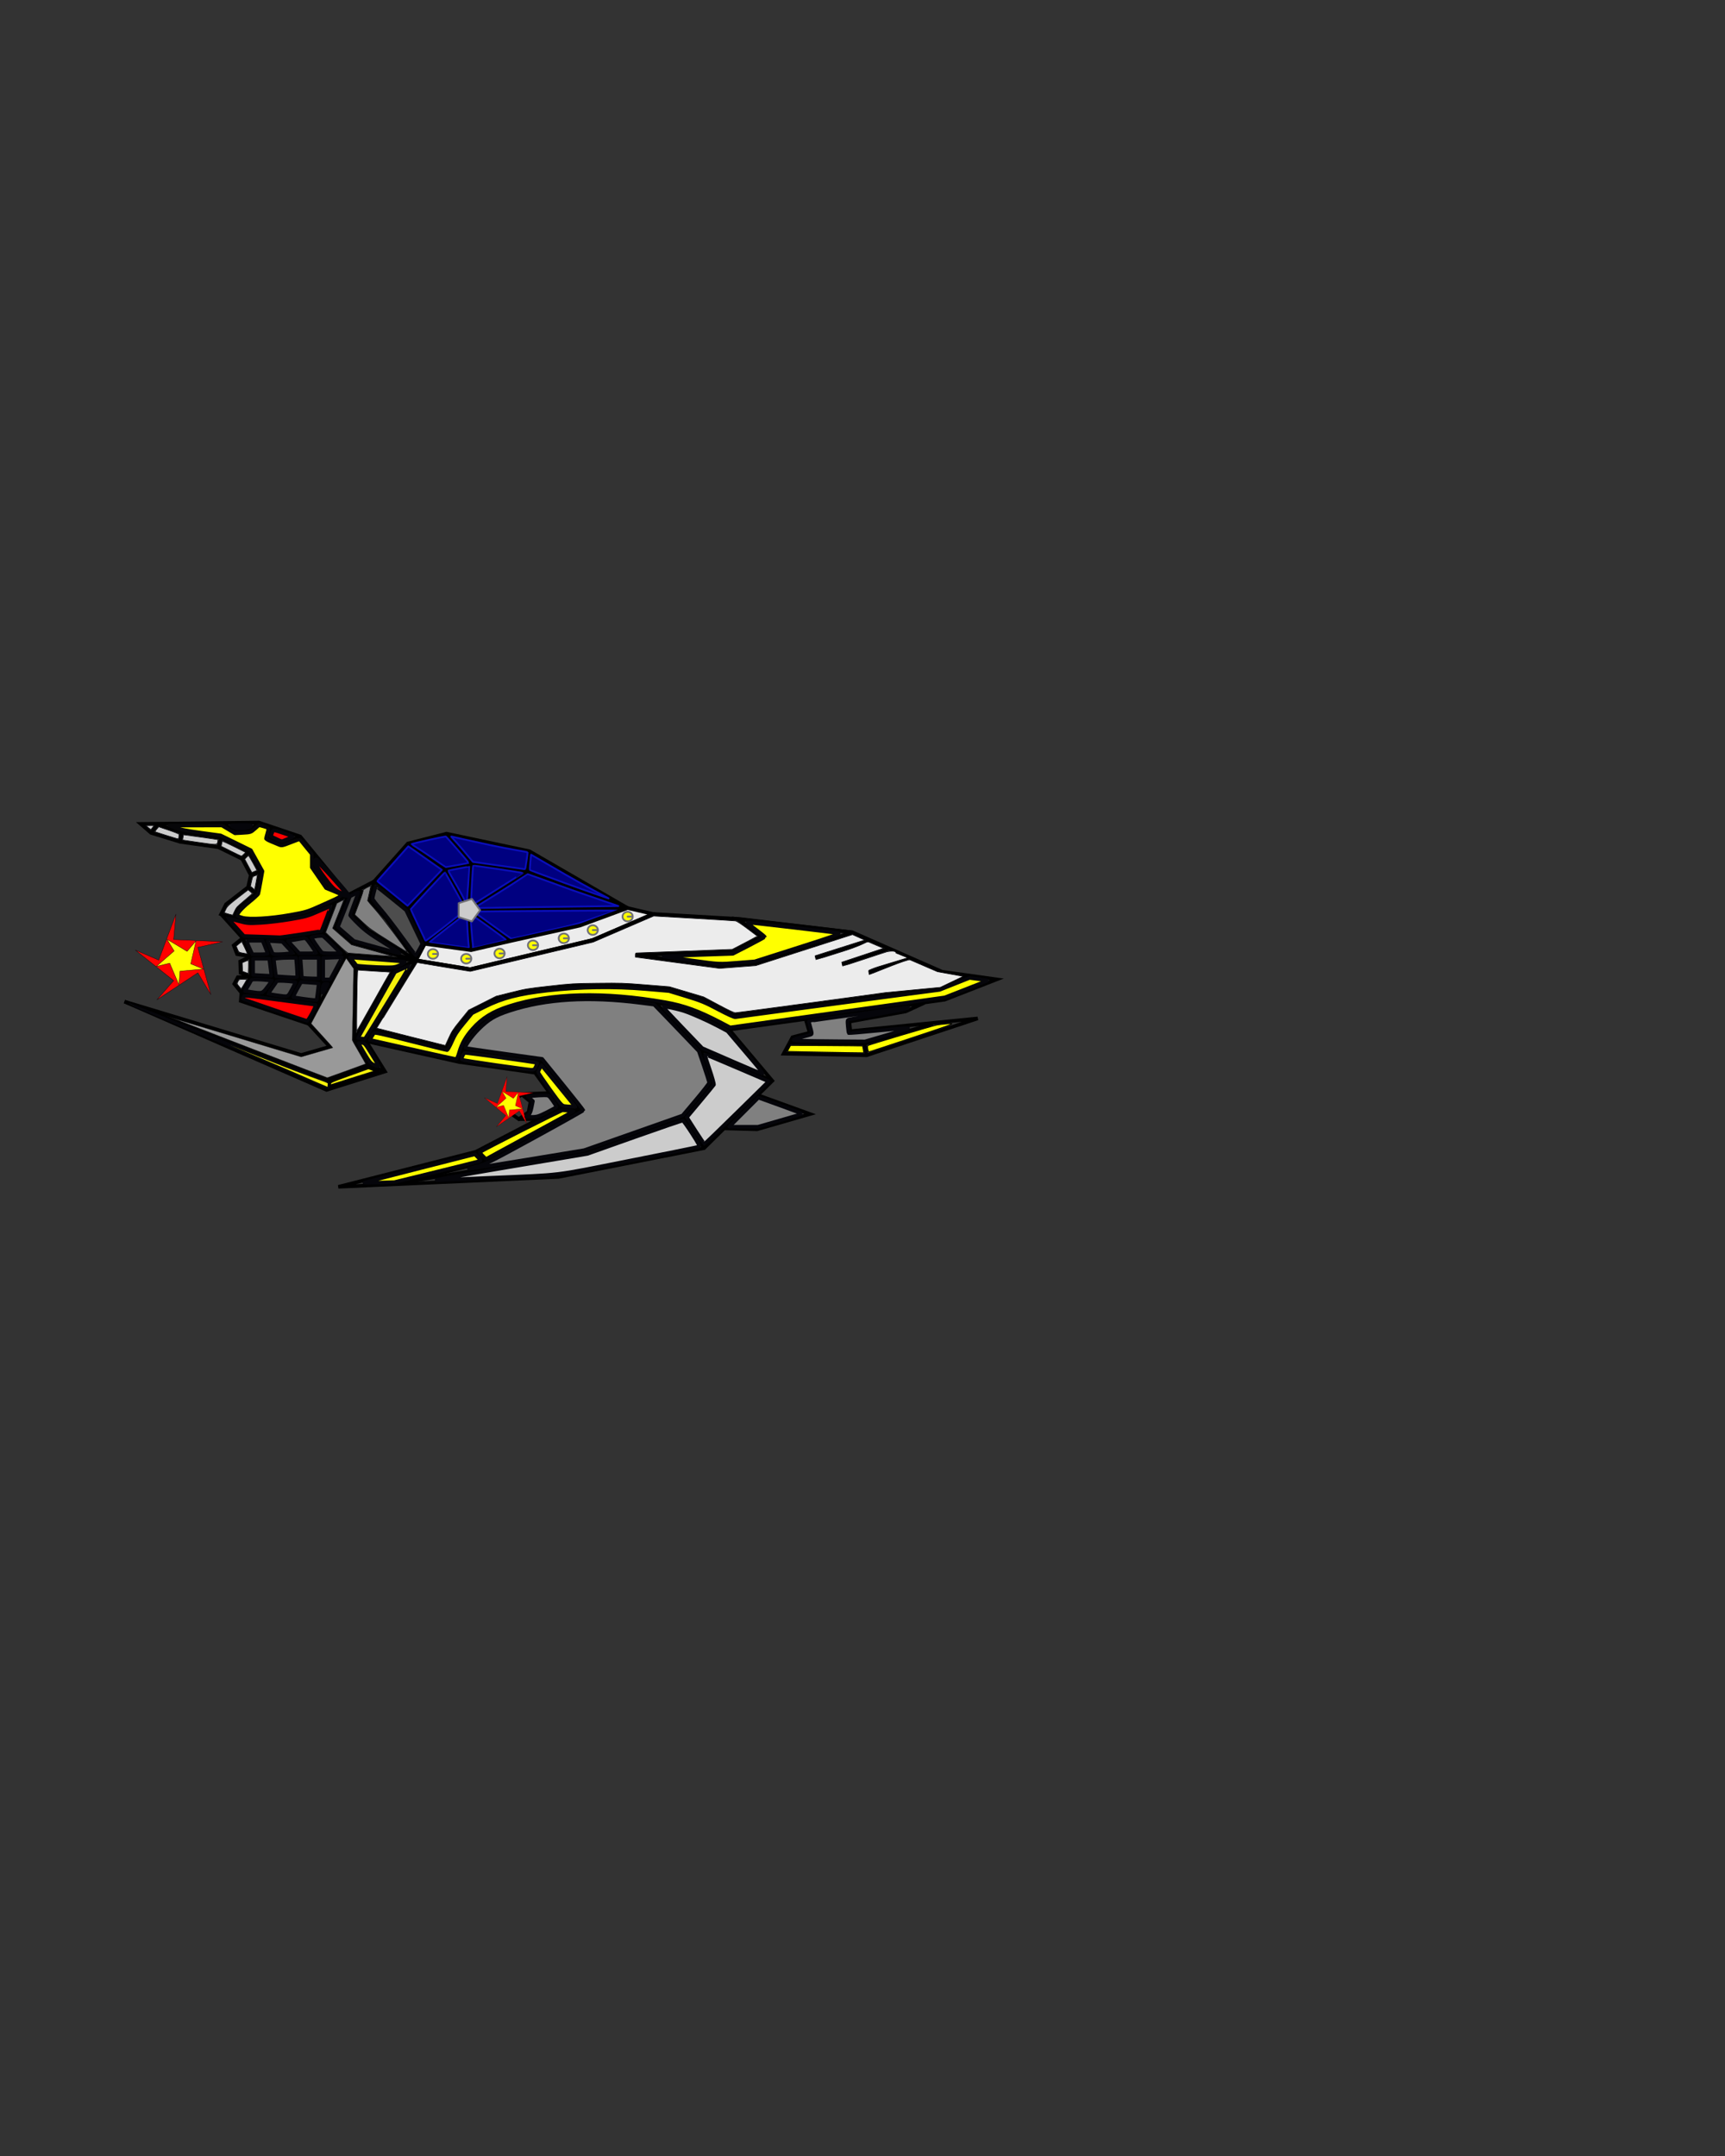 <?xml version="1.0" encoding="UTF-8" standalone="no"?>
<!-- Created with Inkscape (http://www.inkscape.org/) -->

<svg
   xmlns:osb="http://www.openswatchbook.org/uri/2009/osb"
   xmlns:dc="http://purl.org/dc/elements/1.1/"
   xmlns:cc="http://creativecommons.org/ns#"
   xmlns:rdf="http://www.w3.org/1999/02/22-rdf-syntax-ns#"
   xmlns:svg="http://www.w3.org/2000/svg"
   xmlns="http://www.w3.org/2000/svg"
   xmlns:xlink="http://www.w3.org/1999/xlink"
   xmlns:sodipodi="http://sodipodi.sourceforge.net/DTD/sodipodi-0.dtd"
   xmlns:inkscape="http://www.inkscape.org/namespaces/inkscape"
   width="480"
   height="600"
   viewBox="0 0 480 600"
   id="svg2"
   version="1.1"
   inkscape:version="0.91 r13725"
   sodipodi:docname="Super_rocket.svg"
   enable-background="new">
  <rect x="0" y="0" width="480" height="600" fill="#333333" stroke="none"/>
  <defs
     id="defs4">
    <inkscape:path-effect
       is_visible="true"
       id="path-effect53778"
       effect="spiro" />
    <inkscape:path-effect
       is_visible="true"
       id="path-effect53774"
       effect="spiro" />
    <inkscape:path-effect
       is_visible="true"
       id="path-effect53770"
       effect="spiro" />
    <inkscape:path-effect
       is_visible="true"
       id="path-effect53766"
       effect="spiro" />
    <inkscape:path-effect
       is_visible="true"
       id="path-effect53762"
       effect="spiro" />
    <inkscape:path-effect
       is_visible="true"
       id="path-effect53758"
       effect="spiro" />
    <inkscape:path-effect
       is_visible="true"
       id="path-effect53754"
       effect="spiro" />
    <inkscape:path-effect
       is_visible="true"
       id="path-effect53750"
       effect="spiro" />
    <inkscape:path-effect
       is_visible="true"
       id="path-effect53746"
       effect="spiro" />
    <inkscape:path-effect
       is_visible="true"
       id="path-effect53742"
       effect="spiro" />
    <inkscape:path-effect
       is_visible="true"
       id="path-effect53738"
       effect="spiro" />
    <inkscape:path-effect
       is_visible="true"
       id="path-effect53734"
       effect="spiro" />
    <inkscape:path-effect
       is_visible="true"
       id="path-effect53730"
       effect="spiro" />
    <linearGradient
       id="linearGradient7279">
      <stop
         id="stop7281"
         style="stop-color:#ffffff"
         offset="0" />
      <stop
         id="stop7283"
         style="stop-color:#ff0000;stop-opacity:1"
         offset="1" />
    </linearGradient>
    <inkscape:path-effect
       effect="spiro"
       id="path-effect7311"
       is_visible="true" />
    <inkscape:path-effect
       effect="spiro"
       id="path-effect7147"
       is_visible="true" />
    <inkscape:path-effect
       effect="spiro"
       id="path-effect18731"
       is_visible="true" />
    <inkscape:path-effect
       effect="spiro"
       id="path-effect18367"
       is_visible="true" />
    <inkscape:path-effect
       effect="spiro"
       id="path-effect18115"
       is_visible="true" />
    <linearGradient
       id="linearGradient4105">
      <stop
         id="stop10732"
         style="stop-color:#ffffff"
         offset="0" />
      <stop
         id="stop10734"
         style="stop-color:#a3bcdf"
         offset="1" />
    </linearGradient>
    <linearGradient
       id="linearGradient8147"
       osb:paint="solid">
      <stop
         style="stop-color:#ffd80c;stop-opacity:1;"
         offset="0"
         id="stop8149" />
    </linearGradient>
    <pattern
       y="0"
       x="0"
       height="6"
       width="6"
       patternUnits="userSpaceOnUse"
       id="EMFhbasepattern" />
    <pattern
       y="0"
       x="0"
       height="6"
       width="6"
       patternUnits="userSpaceOnUse"
       id="EMFhbasepattern-1" />
    <pattern
       y="0"
       x="0"
       height="6"
       width="6"
       patternUnits="userSpaceOnUse"
       id="EMFhbasepattern-2" />
    <filter
       inkscape:label="In and Out"
       inkscape:menu="Shadows and Glows"
       inkscape:menu-tooltip="Inner colorized shadow, outer black shadow"
       style="color-interpolation-filters:sRGB;"
       id="filter5144">
      <feGaussianBlur
         result="result0"
         in="SourceAlpha"
         stdDeviation="4"
         id="feGaussianBlur5146" />
      <feOffset
         dx="5"
         dy="5"
         result="result4"
         id="feOffset5148" />
      <feComposite
         in="SourceGraphic"
         in2="result4"
         operator="xor"
         result="result3"
         id="feComposite5150" />
    </filter>
    <linearGradient
       id="linearGradient10736">
      <stop
         offset="0"
         style="stop-color:#ffffff"
         id="stop4107" />
      <stop
         offset="1"
         style="stop-color:#d3ebf2;stop-opacity:1"
         id="stop4109" />
    </linearGradient>
  </defs>
  <sodipodi:namedview
     id="base"
     pagecolor="#ffffff"
     bordercolor="#666666"
     borderopacity="1.0"
     inkscape:pageopacity="0.0"
     inkscape:pageshadow="2"
     inkscape:zoom="0.45254834"
     inkscape:cx="428.19027"
     inkscape:cy="376.7889"
     inkscape:document-units="px"
     inkscape:current-layer="layer18"
     showgrid="false"
     inkscape:window-width="1301"
     inkscape:window-height="744"
     inkscape:window-x="65"
     inkscape:window-y="24"
     inkscape:window-maximized="1"
     units="px"
     inkscape:snap-smooth-nodes="false"
     inkscape:object-nodes="false"
     inkscape:snap-others="false"
     inkscape:object-paths="false"
     inkscape:snap-intersection-paths="false"
     inkscape:snap-nodes="false"
     inkscape:snap-object-midpoints="true"
     inkscape:snap-global="false" />
  <g
     inkscape:groupmode="layer"
     id="layer18"
     inkscape:label="Super_rocket"
     sodipodi:insensitive="true">
    <g
       transform="translate(2.653,23.28)"
       style="display:inline"
       id="g8224">
      <g
         id="g7943">
        <g
           id="g7892"
           transform="translate(4.95,2.828)">
          <g
             transform="translate(-1.522,-4.459)"
             id="g7865">
            <g
               id="g7816"
               transform="translate(3.711,-21.484)">
              <path
                 inkscape:connector-curvature="0"
                 id="path7799"
                 d="m 103.711,234.57 10.352,7.227 6.445,11.328 0.781,11.133"
                 style="fill:none;fill-rule:evenodd;stroke:#000000;stroke-width:1px;stroke-linecap:butt;stroke-linejoin:miter;stroke-opacity:1" />
              <g
                 id="g7809">
                <path
                   style="fill:none;fill-rule:evenodd;stroke:#000000;stroke-width:1px;stroke-linecap:butt;stroke-linejoin:miter;stroke-opacity:1"
                   d="m 103.711,252.734 4.688,9.766 12.891,1.758 30.273,-6.836 13.281,-4.883 -27.344,-15.82 -23.047,-4.883 -10.742,2.734 -9.375,10.547 z"
                   id="path7793"
                   inkscape:connector-curvature="0" />
                <path
                   style="fill:none;fill-rule:evenodd;stroke:#000000;stroke-width:1px;stroke-linecap:butt;stroke-linejoin:miter;stroke-opacity:1"
                   d="m 103.711,252.734 10.352,-10.938 7.422,-1.562 15.43,2.148 27.93,10.156"
                   id="path7795"
                   inkscape:connector-curvature="0" />
                <path
                   style="fill:none;fill-rule:evenodd;stroke:#000000;stroke-width:1px;stroke-linecap:butt;stroke-linejoin:miter;stroke-opacity:1"
                   d="m 108.398,262.5 12.109,-9.375 44.336,-0.586"
                   id="path7797"
                   inkscape:connector-curvature="0" />
                <path
                   style="fill:none;fill-rule:evenodd;stroke:#000000;stroke-width:1px;stroke-linecap:butt;stroke-linejoin:miter;stroke-opacity:1"
                   d="m 114.453,231.836 7.031,8.398 -0.977,12.891 11.719,8.594"
                   id="path7801"
                   inkscape:connector-curvature="0" />
                <path
                   style="fill:none;fill-rule:evenodd;stroke:#000000;stroke-width:1px;stroke-linecap:butt;stroke-linejoin:miter;stroke-opacity:1"
                   d="m 137.5,236.719 -0.586,5.664 -16.406,10.742"
                   id="path7803"
                   inkscape:connector-curvature="0" />
              </g>
            </g>
            <g
               id="g7851">
              <path
                 sodipodi:nodetypes="scscsscsscs"
                 inkscape:connector-curvature="0"
                 id="path7825"
                 d="m 103.225,227.074 c -2.256,-1.837 -4.262,-3.407 -4.29,-3.484 -0.028,-0.077 2.001,-2.292 4.342,-4.926 l 4.257,-4.789 4.194,2.942 c 2.307,1.618 4.406,3.092 4.664,3.275 l 0.47,0.334 -3.108,3.276 c -1.709,1.802 -3.855,4.049 -4.768,4.994 l -1.66,1.718 z"
                 style="fill:#000080;fill-opacity:1;fill-rule:nonzero;stroke:#0a0ebb;stroke-width:0.5;stroke-linecap:round;stroke-linejoin:round;stroke-miterlimit:4;stroke-dasharray:none;stroke-dashoffset:0;stroke-opacity:1" />
              <path
                 sodipodi:nodetypes="scccss"
                 inkscape:connector-curvature="0"
                 id="path7827"
                 d="m 110.242,235.74 c -1.125,-2.328 -2.022,-4.304 -1.992,-4.39 0.064,-0.186 9.264,-10.114 9.453,-10.195 0.122,-0.052 5.634,9.792 5.772,10.297 0.053,0.192 -10.837,8.709 -11.131,8.709 -0.055,0 -0.976,-2.093 -2.102,-4.421 z"
                 style="fill:#000080;fill-opacity:1;fill-rule:nonzero;stroke:#0a0ebb;stroke-width:0.5;stroke-linecap:round;stroke-linejoin:round;stroke-miterlimit:4;stroke-dasharray:none;stroke-dashoffset:0;stroke-opacity:1" />
              <path
                 sodipodi:nodetypes="sccccs"
                 inkscape:connector-curvature="0"
                 id="path7829"
                 d="m 113.442,216.582 c -2.438,-1.69 -4.99,-3.232 -4.996,-3.292 -0.019,-0.178 9.326,-2.248 9.538,-2.118 0.279,0.172 6.425,7.26 6.344,7.325 -0.068,0.054 -6.209,1.167 -6.368,1.161 -0.047,-0.002 -2.08,-1.386 -4.517,-3.076 z"
                 style="fill:#000080;fill-opacity:1;fill-rule:nonzero;stroke:#0a0ebb;stroke-width:0.5;stroke-linecap:round;stroke-linejoin:round;stroke-miterlimit:4;stroke-dasharray:none;stroke-dashoffset:0;stroke-opacity:1" />
              <path
                 sodipodi:nodetypes="scccs"
                 inkscape:connector-curvature="0"
                 id="path7831"
                 d="m 121.231,225.181 c -1.376,-2.414 -2.608,-4.5 -2.574,-4.529 0.079,-0.069 5.845,-1.171 5.875,-1.124 0.029,0.046 -0.668,9.744 -0.742,10.288 -0.038,0.278 -0.881,-1.691 -2.559,-4.635 z"
                 style="fill:#000080;fill-opacity:1;fill-rule:nonzero;stroke:#0a0ebb;stroke-width:0.5;stroke-linecap:round;stroke-linejoin:round;stroke-miterlimit:4;stroke-dasharray:none;stroke-dashoffset:0;stroke-opacity:1" />
              <path
                 sodipodi:nodetypes="scscscccs"
                 inkscape:connector-curvature="0"
                 id="path7835"
                 d="m 132.64,219.209 -7.109,-1 -2.914,-3.48 c -2.113,-2.523 -3.408,-3.67 -3.08,-3.589 0.249,0.061 5.553,1.283 11.032,2.444 5.479,1.161 10.157,1.859 10.154,1.956 -0.025,0.745 -0.53,4.092 -0.609,4.365 -0.054,0.188 -0.158,0.333 -0.232,0.323 -0.073,-0.01 -3.332,-0.469 -7.242,-1.019 z"
                 style="fill:#000080;fill-opacity:1;fill-rule:nonzero;stroke:#0a0ebb;stroke-width:0.5;stroke-linecap:round;stroke-linejoin:round;stroke-miterlimit:4;stroke-dasharray:none;stroke-dashoffset:0;stroke-opacity:1" />
              <path
                 sodipodi:nodetypes="cssscc"
                 inkscape:connector-curvature="0"
                 id="path7837"
                 d="m 125.012,229.471 c 0.016,-1.543 0.461,-10.084 0.582,-10.205 0.102,-0.102 13.651,1.91 13.784,2.043 0.045,0.045 -10.503,6.62 -13.539,8.552 l -1.045,0.789 z"
                 style="fill:#000080;fill-opacity:1;fill-rule:nonzero;stroke:#0a0ebb;stroke-width:0.5;stroke-linecap:round;stroke-linejoin:round;stroke-miterlimit:4;stroke-dasharray:none;stroke-dashoffset:0;stroke-opacity:1" />
              <path
                 sodipodi:nodetypes="ssscsscs"
                 inkscape:connector-curvature="0"
                 id="path7839"
                 d="m 133.454,226.321 c 4.012,-2.491 7.234,-4.706 7.298,-4.706 0.064,0 5.619,2 12.343,4.443 l 12.889,4.443 -9.348,0.12 c -4.777,0.061 -13.563,0.184 -19.525,0.263 l -11.316,0.192 z"
                 style="fill:#000080;fill-opacity:1;fill-rule:nonzero;stroke:#0a0ebb;stroke-width:0.5;stroke-linecap:round;stroke-linejoin:round;stroke-miterlimit:4;stroke-dasharray:none;stroke-dashoffset:0;stroke-opacity:1" />
              <path
                 sodipodi:nodetypes="sccsscs"
                 inkscape:connector-curvature="0"
                 id="path7841"
                 d="m 131.096,235.942 c -2.718,-1.996 -5.416,-3.85 -5.383,-3.881 0.094,-0.089 39.779,-0.377 40.028,-0.291 0.124,0.042 -3.317,0.908 -6.027,1.897 -4.747,1.733 -5.259,1.873 -14.084,3.857 -5.037,1.133 -9.256,2.057 -9.375,2.054 -0.119,-0.003 -2.441,-1.639 -5.159,-3.636 z"
                 style="fill:#000080;fill-opacity:1;fill-rule:nonzero;stroke:#0a0ebb;stroke-width:0.5;stroke-linecap:round;stroke-linejoin:round;stroke-miterlimit:4;stroke-dasharray:none;stroke-dashoffset:0;stroke-opacity:1" />
              <path
                 sodipodi:nodetypes="ccccsccc"
                 inkscape:connector-curvature="0"
                 id="path7843"
                 d="m 151.174,224.12 c -5.317,-1.938 -9.72,-3.581 -9.785,-3.65 -0.064,-0.069 -0.02,-1.057 0.098,-2.195 l 0.214,-2.07 9.57,5.546 c 5.264,3.05 11.985,6.61 11.985,6.61 0,0 -3.254,-1.023 -12.082,-4.241 z"
                 style="fill:#000080;fill-opacity:1;fill-rule:nonzero;stroke:#0a0ebb;stroke-width:0.5;stroke-linecap:round;stroke-linejoin:round;stroke-miterlimit:4;stroke-dasharray:none;stroke-dashoffset:0;stroke-opacity:1" />
              <path
                 sodipodi:nodetypes="ccccc"
                 inkscape:connector-curvature="0"
                 id="path7845"
                 d="m 125.517,241.39 c -0.147,-0.77 -0.761,-8.335 -0.673,-8.559 0.073,-0.187 9.773,6.784 9.876,7.098 0.044,0.133 -8.705,2.252 -9.168,2.218 -0.072,-0.005 0.022,-0.461 -0.035,-0.757 z"
                 style="fill:#000080;fill-opacity:1;fill-rule:nonzero;stroke:#0a0ebb;stroke-width:0.5;stroke-linecap:round;stroke-linejoin:round;stroke-miterlimit:4;stroke-dasharray:none;stroke-dashoffset:0;stroke-opacity:1" />
              <path
                 sodipodi:nodetypes="sscsccs"
                 inkscape:connector-curvature="0"
                 id="path7847"
                 d="m 118.899,241.371 c -2.766,-0.385 -5.444,-0.696 -5.444,-0.767 0,-0.245 10.174,-8.174 10.304,-8.028 0.072,0.081 0.125,2.417 0.251,4.566 0.126,2.148 0.277,4.148 0.334,4.443 0.072,0.375 0.025,0.529 -0.156,0.512 -0.143,-0.014 -2.523,-0.34 -5.289,-0.725 z"
                 style="fill:#000080;fill-opacity:1;fill-rule:nonzero;stroke:#0a0ebb;stroke-width:0.5;stroke-linecap:round;stroke-linejoin:round;stroke-miterlimit:4;stroke-dasharray:none;stroke-dashoffset:0;stroke-opacity:1" />
              <path
                 inkscape:transform-center-y="0.0027169417"
                 inkscape:transform-center-x="-0.31156402"
                 d="m 127.509,231.649 -2.282,3.123 -3.675,-1.205 0.01,-3.867 3.681,-1.185 z"
                 inkscape:randomized="0"
                 inkscape:rounded="0"
                 inkscape:flatsided="true"
                 sodipodi:arg2="0.63099109"
                 sodipodi:arg1="0.0026725594"
                 sodipodi:r2="2.661514"
                 sodipodi:r1="3.2898121"
                 sodipodi:cy="231.64064"
                 sodipodi:cx="124.21875"
                 sodipodi:sides="5"
                 id="path7849"
                 style="fill:#cccccc;fill-opacity:1;fill-rule:nonzero;stroke:#707077;stroke-width:0.5;stroke-linecap:round;stroke-linejoin:round;stroke-miterlimit:4;stroke-dasharray:none;stroke-dashoffset:0;stroke-opacity:1"
                 sodipodi:type="star" />
            </g>
          </g>
          <path
             inkscape:connector-curvature="0"
             id="path7888"
             d="m 167.032,226.596 7.093,1.643 -16.794,7.248 -34.118,8.132 -15.026,-2.475 2.4,-4.586 12.891,1.758 10.938,-2.539 19.336,-4.297 z"
             style="fill:#ececec;fill-rule:evenodd;stroke:#000000;stroke-width:1px;stroke-linecap:butt;stroke-linejoin:miter;stroke-opacity:1" />
        </g>
        <path
           style="fill:#ffff00;fill-opacity:1;fill-rule:nonzero;stroke:#707077;stroke-width:0.5;stroke-linecap:round;stroke-linejoin:round;stroke-miterlimit:4;stroke-dasharray:none;stroke-dashoffset:0;stroke-opacity:1"
           id="path7917"
           sodipodi:type="arc"
           sodipodi:cx="117.82167"
           sodipodi:cy="242.20396"
           sodipodi:rx="1.4142135"
           sodipodi:ry="1.3258252"
           sodipodi:start="0"
           sodipodi:end="6.2768847"
           d="m 119.236,242.204 a 1.414,1.326 0 0 1 -1.412,1.326 1.414,1.326 0 0 1 -1.416,-1.322 1.414,1.326 0 0 1 1.408,-1.33 1.414,1.326 0 0 1 1.421,1.317 l -1.414,0.008 z" />
        <use
           id="use7921"
           xlink:href="#path7917"
           x="0"
           y="0"
           width="100%"
           height="100%"
           transform="translate(9.266,1.318)"
           style="fill:#ffff00;fill-opacity:1" />
        <use
           id="use7923"
           xlink:href="#path7917"
           x="0"
           y="0"
           width="100%"
           height="100%"
           transform="translate(18.534,-0.138)"
           style="fill:#ffff00;fill-opacity:1" />
        <use
           id="use7933"
           xlink:href="#path7917"
           x="0"
           y="0"
           width="100%"
           height="100%"
           transform="translate(27.837,-2.423)"
           style="fill:#ffff00;fill-opacity:1" />
        <use
           id="use7937"
           xlink:href="#path7917"
           x="0"
           y="0"
           width="100%"
           height="100%"
           transform="translate(36.413,-4.355)"
           style="fill:#ffff00;fill-opacity:1" />
        <use
           id="use7939"
           xlink:href="#path7917"
           x="0"
           y="0"
           width="100%"
           height="100%"
           transform="translate(44.472,-6.654)"
           style="fill:#ffff00;fill-opacity:1" />
        <use
           id="use7941"
           xlink:href="#path7917"
           x="0"
           y="0"
           width="100%"
           height="100%"
           transform="translate(54.171,-10.403)"
           style="fill:#ffff00;fill-opacity:1" />
      </g>
      <path
         sodipodi:nodetypes="cccccccssscccccc"
         inkscape:connector-curvature="0"
         id="path7976"
         d="m 179.075,231.067 24.218,1.414 31.289,3.712 24.926,10.96 15.203,2.121 -14.496,5.657 L 200.25,263.25 c 0,0 -9.648,-5.476 -15,-6.5 -15.968,-3.056 -33.558,-4.289 -48.75,1.5 -3.759,1.432 -6.947,4.452 -9.25,7.75 -1.268,1.816 -2.25,6.25 -2.25,6.25 l -25.75,-5.75 13.887,-22.528 15.026,2.475 34.118,-8.132 z"
         style="fill:none;fill-rule:evenodd;stroke:#000000;stroke-width:1px;stroke-linecap:butt;stroke-linejoin:miter;stroke-opacity:1" />
      <path
         inkscape:connector-curvature="0"
         id="path7978"
         d="m 221.501,260.324 1.149,3.801 -4.773,1.237 -2.475,4.596 23.069,0.442 30.936,-10.253 -35.444,3.536 -0.265,-2.652 15.645,-2.828 5.215,-2.386 z"
         style="fill:none;fill-rule:evenodd;stroke:#000000;stroke-width:1px;stroke-linecap:butt;stroke-linejoin:miter;stroke-opacity:1" />
      <path
         inkscape:connector-curvature="0"
         id="path7980"
         d="M 234.583,236.194 207.5,244.875 l -10,0.75 -23.25,-3.125 27,-1 8,-4.125 -6.5,-4.875 z"
         style="fill:none;fill-rule:evenodd;stroke:#000000;stroke-width:1px;stroke-linecap:butt;stroke-linejoin:miter;stroke-opacity:1" />
      <path
         inkscape:connector-curvature="0"
         id="path7982"
         d="m 239.356,238.492 -15.026,4.773"
         style="fill:none;fill-rule:evenodd;stroke:#000000;stroke-width:1px;stroke-linecap:butt;stroke-linejoin:miter;stroke-opacity:1" />
      <path
         inkscape:connector-curvature="0"
         id="path7984"
         d="m 244.482,240.79 -12.728,4.243"
         style="fill:none;fill-rule:evenodd;stroke:#000000;stroke-width:1px;stroke-linecap:butt;stroke-linejoin:miter;stroke-opacity:1" />
      <path
         inkscape:connector-curvature="0"
         id="path7986"
         d="m 249.962,243.265 -10.783,4.066"
         style="fill:none;fill-rule:evenodd;stroke:#000000;stroke-width:1px;stroke-linecap:butt;stroke-linejoin:miter;stroke-opacity:1" />
      <path
         inkscape:connector-curvature="0"
         id="path7988"
         d="M 267.11,248.214 259,251.5 l -57.5,7.75 -8.46,-4.495 -9.369,-2.828 -12.551,-1.061 -15.203,0.177 -12.198,1.414 -8.309,2.121 -7.071,3.536 -4.773,5.834 -1.945,4.419 -20.329,-5.127"
         style="fill:none;fill-rule:evenodd;stroke:#000000;stroke-width:1px;stroke-linecap:butt;stroke-linejoin:miter;stroke-opacity:1" />
      <path
         inkscape:connector-curvature="0"
         id="path7990"
         d="m 200.25,263.25 12,14.25 -19,18.75 -40.5,8 -61.25,2.75 38.25,-9.75 23.5,-12.25 -7,-9.75 -21.25,-3"
         style="fill:none;fill-rule:evenodd;stroke:#000000;stroke-width:1px;stroke-linecap:butt;stroke-linejoin:miter;stroke-opacity:1" />
      <path
         inkscape:connector-curvature="0"
         id="path7994"
         d="m 107.657,306.197 24.749,-6.099 26.517,-14.496 -11.049,-13.612 -21.92,-3.094"
         style="fill:none;fill-rule:evenodd;stroke:#000000;stroke-width:1px;stroke-linecap:butt;stroke-linejoin:miter;stroke-opacity:1" />
      <path
         inkscape:connector-curvature="0"
         id="path7996"
         d="M 147.874,271.991 146.25,275.25"
         style="fill:none;fill-rule:evenodd;stroke:#000000;stroke-width:1px;stroke-linecap:butt;stroke-linejoin:miter;stroke-opacity:1" />
      <path
         inkscape:connector-curvature="0"
         id="path7998"
         d="m 153.25,285 5.672,0.603"
         style="fill:none;fill-rule:evenodd;stroke:#000000;stroke-width:1px;stroke-linecap:butt;stroke-linejoin:miter;stroke-opacity:1" />
      <path
         inkscape:connector-curvature="0"
         id="path8000"
         d="m 129.75,297.25 2.656,2.848"
         style="fill:none;fill-rule:evenodd;stroke:#000000;stroke-width:1px;stroke-linecap:butt;stroke-linejoin:miter;stroke-opacity:1" />
      <path
         inkscape:connector-curvature="0"
         id="path8002"
         d="m 180.135,256.169 12.198,12.728 3.182,9.369 -7.778,9.369 -27.577,9.723 -48.967,8.132"
         style="fill:none;fill-rule:evenodd;stroke:#000000;stroke-width:1px;stroke-linecap:butt;stroke-linejoin:miter;stroke-opacity:1" />
      <path
         inkscape:connector-curvature="0"
         id="path8004"
         d="M 192.333,268.897 212.25,277.5"
         style="fill:none;fill-rule:evenodd;stroke:#000000;stroke-width:1px;stroke-linecap:butt;stroke-linejoin:miter;stroke-opacity:1" />
      <path
         inkscape:connector-curvature="0"
         id="path8006"
         d="M 187.737,287.636 193.25,296.25"
         style="fill:none;fill-rule:evenodd;stroke:#000000;stroke-width:1px;stroke-linecap:butt;stroke-linejoin:miter;stroke-opacity:1" />
      <path
         inkscape:connector-curvature="0"
         id="path8008"
         d="m 216.993,266.953 20.948,0.265 18.915,-5.568"
         style="fill:none;fill-rule:evenodd;stroke:#000000;stroke-width:1px;stroke-linecap:butt;stroke-linejoin:miter;stroke-opacity:1" />
      <path
         inkscape:connector-curvature="0"
         id="path8010"
         d="m 237.941,267.218 0.53,3.182"
         style="fill:none;fill-rule:evenodd;stroke:#000000;stroke-width:1px;stroke-linecap:butt;stroke-linejoin:miter;stroke-opacity:1" />
      <path
         inkscape:connector-curvature="0"
         id="path8012"
         d="m 208.25,281.5 14.5,5.25 -14.75,4.25 -9,-0.25"
         style="fill:none;fill-rule:evenodd;stroke:#000000;stroke-width:1px;stroke-linecap:butt;stroke-linejoin:miter;stroke-opacity:1" />
      <path
         inkscape:connector-curvature="0"
         id="path8014"
         d="m 149.907,280.918 -7.159,0.265 -3.624,2.563 0.354,2.828 2.21,1.591 2.74,-1.945 0.53,-2.917 -2.475,-2.033"
         style="fill:none;fill-rule:evenodd;stroke:#000000;stroke-width:1px;stroke-linecap:butt;stroke-linejoin:miter;stroke-opacity:1" />
      <path
         inkscape:connector-curvature="0"
         id="path8016"
         d="m 141.687,288.166 5.127,0"
         style="fill:none;fill-rule:evenodd;stroke:#000000;stroke-width:1px;stroke-linecap:butt;stroke-linejoin:miter;stroke-opacity:1" />
      <path
         inkscape:connector-curvature="0"
         id="path8018"
         d="M 101.474,222.003 90.625,227.625 l -3.375,8.75 6.375,6.125 19.512,1.472 L 95.5,239.125 l -4.875,-4.25 3.625,-9.125"
         style="fill:none;fill-rule:evenodd;stroke:#000000;stroke-width:1px;stroke-linecap:butt;stroke-linejoin:miter;stroke-opacity:1" />
      <path
         inkscape:connector-curvature="0"
         id="path8020"
         d="m 98,224.375 -2.625,7 4.375,4.25 13.387,8.347 L 104.875,232.5 l -4.625,-5.25 1.224,-5.247"
         style="fill:none;fill-rule:evenodd;stroke:#000000;stroke-width:1px;stroke-linecap:butt;stroke-linejoin:miter;stroke-opacity:1" />
      <path
         inkscape:connector-curvature="0"
         id="path8022"
         d="M 94.25,225.75 80.875,209.5 69.375,205.625 36.5,206 l 2.875,2.5 8.125,2.5 10.625,1.5 6.625,3.25 2.375,4.5 -0.75,3.375 -6.125,4.75 -1.375,2.75 7.5,2 7.25,-0.375 9.125,-1.625 7.875,-3.5 z"
         style="fill:none;fill-rule:evenodd;stroke:#000000;stroke-width:1px;stroke-linecap:butt;stroke-linejoin:miter;stroke-opacity:1" />
      <path
         inkscape:connector-curvature="0"
         id="path8024"
         d="m 62.375,232.25 1.25,-2.75 5,-4.125 1.125,-6.125 -3.125,-5.5 -7.75,-3.875 -11,-1.5 -6.625,-2.25"
         style="fill:none;fill-rule:evenodd;stroke:#000000;stroke-width:1px;stroke-linecap:butt;stroke-linejoin:miter;stroke-opacity:1" />
      <path
         inkscape:connector-curvature="0"
         id="path8026"
         d="m 72.875,207 -0.875,2.875 3.75,1.625 5.125,-2"
         style="fill:none;fill-rule:evenodd;stroke:#000000;stroke-width:1px;stroke-linecap:butt;stroke-linejoin:miter;stroke-opacity:1" />
      <path
         inkscape:connector-curvature="0"
         id="path8028"
         d="m 59.75,206.125 3.125,1.875 4,-0.25 2.5,-2.125"
         style="fill:none;fill-rule:evenodd;stroke:#000000;stroke-width:1px;stroke-linecap:butt;stroke-linejoin:miter;stroke-opacity:1" />
      <path
         inkscape:connector-curvature="0"
         id="path8030"
         d="m 84.75,214.125 -0.125,3.625 3.875,5.625 5.75,2.375"
         style="fill:none;fill-rule:evenodd;stroke:#000000;stroke-width:1px;stroke-linecap:butt;stroke-linejoin:miter;stroke-opacity:1" />
      <path
         inkscape:connector-curvature="0"
         id="path8032"
         d="m 66.375,223.625 2.25,1.75"
         style="fill:none;fill-rule:evenodd;stroke:#000000;stroke-width:1px;stroke-linecap:butt;stroke-linejoin:miter;stroke-opacity:1" />
      <path
         inkscape:connector-curvature="0"
         id="path8034"
         d="m 67.125,220.25 2.625,-1"
         style="fill:none;fill-rule:evenodd;stroke:#000000;stroke-width:1px;stroke-linecap:butt;stroke-linejoin:miter;stroke-opacity:1" />
      <path
         inkscape:connector-curvature="0"
         id="path8036"
         d="m 64.75,215.75 1.875,-2"
         style="fill:none;fill-rule:evenodd;stroke:#000000;stroke-width:1px;stroke-linecap:butt;stroke-linejoin:miter;stroke-opacity:1" />
      <path
         inkscape:connector-curvature="0"
         id="path8038"
         d="m 58.125,212.5 0.75,-2.625"
         style="fill:none;fill-rule:evenodd;stroke:#000000;stroke-width:1px;stroke-linecap:butt;stroke-linejoin:miter;stroke-opacity:1" />
      <path
         inkscape:connector-curvature="0"
         id="path8040"
         d="m 47.5,211 0.375,-2.625"
         style="fill:none;fill-rule:evenodd;stroke:#000000;stroke-width:1px;stroke-linecap:butt;stroke-linejoin:miter;stroke-opacity:1" />
      <path
         inkscape:connector-curvature="0"
         id="path8042"
         d="m 39.375,208.5 1.875,-2.375"
         style="fill:none;fill-rule:evenodd;stroke:#000000;stroke-width:1px;stroke-linecap:butt;stroke-linejoin:miter;stroke-opacity:1" />
      <path
         inkscape:connector-curvature="0"
         id="path8046"
         d="m 99.25,266.5 5.225,8.408 -16.263,5.127 -56.215,-24.572 49.144,14.849 7.955,-2.298 -5.834,-6.364 L 93.625,242.5"
         style="fill:none;fill-rule:evenodd;stroke:#000000;stroke-width:1px;stroke-linecap:butt;stroke-linejoin:miter;stroke-opacity:1" />
      <path
         inkscape:connector-curvature="0"
         id="path8048"
         d="m 58.875,231.125 6.002,6.66 11.314,0.354 L 87.25,236.375"
         style="fill:none;fill-rule:evenodd;stroke:#000000;stroke-width:1px;stroke-linecap:butt;stroke-linejoin:miter;stroke-opacity:1" />
      <path
         inkscape:connector-curvature="0"
         id="path8050"
         d="m 64.877,237.785 2.298,5.127 0,5.657 -2.652,4.419 -0.177,2.298 18.915,6.364"
         style="fill:none;fill-rule:evenodd;stroke:#000000;stroke-width:1px;stroke-linecap:butt;stroke-linejoin:miter;stroke-opacity:1" />
      <path
         inkscape:connector-curvature="0"
         id="path8052"
         d="m 64.523,252.987 21.39,2.828"
         style="fill:none;fill-rule:evenodd;stroke:#000000;stroke-width:1px;stroke-linecap:butt;stroke-linejoin:miter;stroke-opacity:1" />
      <path
         inkscape:connector-curvature="0"
         id="path8054"
         d="m 67.175,248.568 22.274,1.414"
         style="fill:none;fill-rule:evenodd;stroke:#000000;stroke-width:1px;stroke-linecap:butt;stroke-linejoin:miter;stroke-opacity:1" />
      <path
         inkscape:connector-curvature="0"
         id="path8056"
         d="M 67.175,242.911 93.625,242.5"
         style="fill:none;fill-rule:evenodd;stroke:#000000;stroke-width:1px;stroke-linecap:butt;stroke-linejoin:miter;stroke-opacity:1" />
      <path
         inkscape:connector-curvature="0"
         id="path8060"
         d="m 67.175,242.911 -2.988,1.37 0.094,3.156 2.894,1.13 -3.644,0.088 -1,1.875 1.992,2.456"
         style="fill:none;fill-rule:evenodd;stroke:#000000;stroke-width:1px;stroke-linecap:butt;stroke-linejoin:miter;stroke-opacity:1" />
      <path
         inkscape:connector-curvature="0"
         id="path8062"
         d="m 64.877,237.785 -2.502,2.028 0.938,2.438 3.863,0.661"
         style="fill:none;fill-rule:evenodd;stroke:#000000;stroke-width:1px;stroke-linecap:butt;stroke-linejoin:miter;stroke-opacity:1" />
      <path
         inkscape:connector-curvature="0"
         id="path8064"
         d="m 70.799,237.961 2.033,4.773 0.788,7.117 -2.998,4.108"
         style="fill:none;fill-rule:evenodd;stroke:#000000;stroke-width:1px;stroke-linecap:butt;stroke-linejoin:miter;stroke-opacity:1" />
      <path
         inkscape:connector-curvature="0"
         id="path8066"
         d="m 76.191,238.138 4.209,4.567 0.298,6.835 -2.828,5.038"
         style="fill:none;fill-rule:evenodd;stroke:#000000;stroke-width:1px;stroke-linecap:butt;stroke-linejoin:miter;stroke-opacity:1" />
      <path
         inkscape:connector-curvature="0"
         id="path8068"
         d="m 82.82,237.166 3.801,5.392 0.177,7.248 -0.884,6.01"
         style="fill:none;fill-rule:evenodd;stroke:#000000;stroke-width:1px;stroke-linecap:butt;stroke-linejoin:miter;stroke-opacity:1" />
      <path
         inkscape:connector-curvature="0"
         id="path8070"
         d="m 93.625,242.5 2.63,3.593 10.607,0.619 -10.96,19.534 3.977,6.806 -11.49,4.154 -56.392,-21.744"
         style="fill:none;fill-rule:evenodd;stroke:#000000;stroke-width:1px;stroke-linecap:butt;stroke-linejoin:miter;stroke-opacity:1" />
      <path
         inkscape:connector-curvature="0"
         id="path8072"
         d="m 88.388,277.206 -0.177,2.828"
         style="fill:none;fill-rule:evenodd;stroke:#000000;stroke-width:1px;stroke-linecap:butt;stroke-linejoin:miter;stroke-opacity:1" />
      <path
         inkscape:connector-curvature="0"
         id="path8074"
         d="m 99.879,273.051 4.596,1.856"
         style="fill:none;fill-rule:evenodd;stroke:#000000;stroke-width:1px;stroke-linecap:butt;stroke-linejoin:miter;stroke-opacity:1" />
      <path
         inkscape:connector-curvature="0"
         id="path8076"
         d="M 95.901,266.246 99.25,266.5"
         style="fill:none;fill-rule:evenodd;stroke:#000000;stroke-width:1px;stroke-linecap:butt;stroke-linejoin:miter;stroke-opacity:1" />
      <path
         inkscape:connector-curvature="0"
         id="path8078"
         d="m 106.862,246.712 6.276,-2.74"
         style="fill:none;fill-rule:evenodd;stroke:#000000;stroke-width:1px;stroke-linecap:butt;stroke-linejoin:miter;stroke-opacity:1" />
      <path
         inkscape:connector-curvature="0"
         id="path8080"
         d="M 96.255,246.093 95.901,266.246"
         style="fill:none;fill-rule:evenodd;stroke:#000000;stroke-width:1px;stroke-linecap:butt;stroke-linejoin:miter;stroke-opacity:1" />
      <path
         inkscape:connector-curvature="0"
         id="path8082"
         d="m 64.781,232.09 c -0.665,-0.191 -1.26,-0.399 -1.323,-0.462 -0.384,-0.384 1.005,-2.044 3.18,-3.801 1.362,-1.1 2.527,-2.169 2.588,-2.375 0.062,-0.206 0.349,-1.702 0.638,-3.323 l 0.526,-2.948 -1.624,-2.927 -1.624,-2.927 -4.202,-2.061 -4.202,-2.061 -5.5,-0.75 c -3.725,-0.508 -6.025,-0.948 -7.125,-1.363 l -1.625,-0.614 7.304,-0.013 7.304,-0.013 1.821,1.093 1.821,1.093 2.188,-0.124 c 2.13,-0.121 2.218,-0.151 3.339,-1.138 l 1.151,-1.013 1.161,0.309 c 0.638,0.17 1.246,0.394 1.351,0.497 0.104,0.103 0.021,0.744 -0.185,1.423 -0.206,0.679 -0.376,1.348 -0.377,1.485 -0.001,0.138 0.588,0.494 1.31,0.792 0.722,0.298 1.71,0.712 2.197,0.919 0.855,0.364 0.969,0.344 3.362,-0.597 1.362,-0.536 2.488,-0.949 2.503,-0.919 0.015,0.03 0.78,0.972 1.701,2.092 l 1.674,2.037 0,1.857 0,1.857 1.982,2.876 1.982,2.876 2.283,0.946 c 2.766,1.147 2.98,0.901 -3.206,3.685 -4.306,1.938 -4.532,2.009 -9.041,2.821 -5.557,1.001 -11.366,1.337 -13.334,0.772 z"
         style="fill:#ffff00;fill-opacity:1;fill-rule:nonzero;stroke:#060608;stroke-width:1;stroke-linecap:round;stroke-linejoin:round;stroke-miterlimit:4;stroke-dasharray:none;stroke-dashoffset:0;stroke-opacity:1" />
      <path
         inkscape:connector-curvature="0"
         id="path8085"
         d="m 131.619,298.331 c -0.464,-0.479 -0.796,-0.912 -0.737,-0.962 0.709,-0.594 22.566,-11.667 23.03,-11.667 0.348,0 1.155,0.071 1.793,0.159 l 1.159,0.159 -12.062,6.59 c -6.634,3.625 -12.124,6.591 -12.2,6.591 -0.076,4.6e-4 -0.518,-0.391 -0.983,-0.87 z"
         style="fill:#ffff00;fill-opacity:1;fill-rule:nonzero;stroke:#040408;stroke-width:1;stroke-linecap:round;stroke-linejoin:round;stroke-miterlimit:4;stroke-dasharray:none;stroke-dashoffset:0;stroke-opacity:1" />
      <path
         inkscape:connector-curvature="0"
         id="path8087"
         d="m 135.176,273.088 c -4.985,-0.718 -9.126,-1.367 -9.202,-1.443 -0.314,-0.314 0.308,-1.82 0.78,-1.888 0.519,-0.074 19.86,2.611 20.03,2.781 0.056,0.056 -0.093,0.509 -0.331,1.007 -0.383,0.803 -0.533,0.903 -1.323,0.877 -0.49,-0.016 -4.97,-0.617 -9.955,-1.334 z"
         style="fill:#ffff00;fill-opacity:1;fill-rule:nonzero;stroke:#08080d;stroke-width:1;stroke-linecap:round;stroke-linejoin:round;stroke-miterlimit:4;stroke-dasharray:none;stroke-dashoffset:0;stroke-opacity:1" />
      <path
         inkscape:connector-curvature="0"
         id="path8089"
         d="m 154.429,284.521 c -0.73,-0.091 -1.138,-0.554 -4.062,-4.615 -1.788,-2.483 -3.247,-4.641 -3.241,-4.797 0.006,-0.156 0.209,-0.655 0.452,-1.11 l 0.441,-0.828 1.493,1.828 c 0.821,1.005 2.931,3.6 4.689,5.765 l 3.196,3.938 -1.078,-0.04 c -0.593,-0.022 -1.443,-0.085 -1.889,-0.141 z"
         style="fill:#ffff00;fill-opacity:1;fill-rule:nonzero;stroke:#07070c;stroke-width:1;stroke-linecap:round;stroke-linejoin:round;stroke-miterlimit:4;stroke-dasharray:none;stroke-dashoffset:0;stroke-opacity:1" />
      <path
         sodipodi:nodetypes="cscscscccc"
         inkscape:connector-curvature="0"
         id="path8091"
         d="m 98.74,305.836 c 0.138,-0.066 7.112,-1.865 15.5,-3.998 l 15.25,-3.878 0.86,0.86 c 0.642,0.642 0.769,0.894 0.5,0.993 -0.198,0.073 -5.626,1.427 -12.062,3.008 l -11.702,2.875 -4.298,0.13 c -2.364,0.071 -4.186,0.075 -4.048,0.009 z"
         style="fill:#ffff00;fill-opacity:1;fill-rule:nonzero;stroke:#05050a;stroke-width:1;stroke-linecap:round;stroke-linejoin:round;stroke-miterlimit:4;stroke-dasharray:none;stroke-dashoffset:0;stroke-opacity:1" />
      <g
         id="g8103">
        <path
           sodipodi:type="star"
           style="fill:#ff0000;fill-opacity:1;fill-rule:nonzero;stroke:#0a0a11;stroke-width:0.1;stroke-linecap:round;stroke-linejoin:round;stroke-miterlimit:4;stroke-dasharray:none;stroke-dashoffset:0;stroke-opacity:1"
           id="path8099"
           sodipodi:sides="5"
           sodipodi:cx="47.53125"
           sodipodi:cy="243.90623"
           sodipodi:r1="12.840974"
           sodipodi:r2="6.0166745"
           sodipodi:arg1="0.84738761"
           sodipodi:arg2="0.62724362"
           inkscape:flatsided="false"
           inkscape:rounded="0"
           inkscape:randomized="0"
           d="m 56.031,253.531 -3.629,-6.094 -11.399,7.527 4.674,-5.334 -10.681,-8.515 6.517,2.797 4.797,-12.789 -0.646,7.063 13.646,0.611 -6.917,1.568 z"
           inkscape:transform-center-x="0.38776561"
           inkscape:transform-center-y="0.49849396" />
        <path
           sodipodi:type="star"
           style="fill:#ffff00;fill-opacity:1;fill-rule:nonzero;stroke:#0a0a11;stroke-width:0.1;stroke-linecap:round;stroke-linejoin:round;stroke-miterlimit:4;stroke-dasharray:none;stroke-dashoffset:0;stroke-opacity:1"
           id="path8101"
           sodipodi:sides="5"
           sodipodi:cx="47.53125"
           sodipodi:cy="243.90623"
           sodipodi:r1="6.9058967"
           sodipodi:r2="3.0752068"
           sodipodi:arg1="0.37042269"
           sodipodi:arg2="1.6008395"
           inkscape:flatsided="false"
           inkscape:rounded="0"
           inkscape:randomized="0"
           d="m 53.969,246.406 -6.53,0.574 -0.296,3.821 -2.564,-6.033 -3.726,0.899 4.945,-4.302 -2.007,-3.265 5.62,3.374 2.485,-2.917 -1.472,6.388 z"
           inkscape:transform-center-x="0.38817024"
           inkscape:transform-center-y="0.26596156" />
      </g>
      <use
         transform="matrix(0.561,0,0,0.585,112.474,141.137)"
         height="100%"
         width="100%"
         y="0"
         x="0"
         xlink:href="#g8103"
         id="use8109" />
      <path
         inkscape:connector-curvature="0"
         id="path8112"
         d="m 88.947,278.418 c 0.078,-0.78 0.09,-0.786 5.509,-2.736 l 5.431,-1.954 1.42,0.543 c 0.781,0.299 1.318,0.576 1.194,0.616 -0.124,0.04 -2.926,0.92 -6.226,1.956 -3.3,1.036 -6.316,1.99 -6.703,2.12 -0.679,0.229 -0.7,0.21 -0.625,-0.546 z"
         style="fill:#f4f00b;fill-opacity:1;fill-rule:nonzero;stroke:#000000;stroke-width:1;stroke-linecap:round;stroke-linejoin:round;stroke-miterlimit:4;stroke-dasharray:none;stroke-dashoffset:0;stroke-opacity:1" />
      <path
         sodipodi:nodetypes="scsscs"
         inkscape:connector-curvature="0"
         id="path8120"
         d="m 76.618,274.316 c -6.493,-2.842 -43.528,-18.268 -43.472,-18.324 0.056,-0.056 37.221,15.013 43.761,17.531 11.751,4.524 11.892,4.144 11.892,4.833 0,0.383 -0.084,1.136 -0.188,1.133 -0.103,-0.003 -5.5,-2.332 -11.993,-5.174 z"
         style="fill:#f4f00b;fill-opacity:1;fill-rule:nonzero;stroke:#05050a;stroke-width:0.5;stroke-linecap:round;stroke-linejoin:round;stroke-miterlimit:4;stroke-dasharray:none;stroke-dashoffset:0;stroke-opacity:1" />
      <path
         sodipodi:nodetypes="sssssss"
         inkscape:connector-curvature="0"
         id="path8122"
         d="m 101.316,273.004 c -0.808,-0.349 -1.21,-0.838 -2.562,-3.122 -0.882,-1.49 -1.604,-2.755 -1.604,-2.812 0,-0.057 0.377,-0.104 0.838,-0.104 0.803,0 0.918,0.129 2.75,3.105 1.052,1.708 1.912,3.17 1.912,3.25 0,0.209 -0.255,0.149 -1.333,-0.317 z"
         style="fill:#f4f00b;fill-opacity:1;fill-rule:nonzero;stroke:#05050a;stroke-width:1;stroke-linecap:round;stroke-linejoin:round;stroke-miterlimit:4;stroke-dasharray:none;stroke-dashoffset:0;stroke-opacity:1" />
      <path
         sodipodi:nodetypes="ccccsscc"
         inkscape:connector-curvature="0"
         id="path8124"
         d="m 97.877,265.727 -0.897,-0.136 5.147,-9.176 5.147,-9.176 1.973,-0.893 c 1.085,-0.491 2.01,-0.855 2.056,-0.809 0.086,0.086 -12.08,19.948 -12.368,20.19 -0.089,0.075 -0.565,0.075 -1.059,0 z"
         style="fill:#f4f00b;fill-opacity:1;fill-rule:nonzero;stroke:#05050a;stroke-width:1;stroke-linecap:round;stroke-linejoin:round;stroke-miterlimit:4;stroke-dasharray:none;stroke-dashoffset:0;stroke-opacity:1" />
      <path
         sodipodi:nodetypes="scscsscscs"
         inkscape:connector-curvature="0"
         id="path8126"
         d="m 99.559,245.693 c -1.631,-0.11 -2.988,-0.235 -3.014,-0.276 -0.027,-0.042 -0.432,-0.573 -0.9,-1.18 l -0.852,-1.104 1.491,0.151 c 0.82,0.083 4.135,0.336 7.366,0.562 3.231,0.226 6.044,0.471 6.25,0.544 0.235,0.083 -0.184,0.395 -1.125,0.835 -1.327,0.621 -1.775,0.7 -3.875,0.685 -1.306,-0.009 -3.71,-0.107 -5.341,-0.217 z"
         style="fill:#f4f00b;fill-opacity:1;fill-rule:nonzero;stroke:#05050a;stroke-width:1;stroke-linecap:round;stroke-linejoin:round;stroke-miterlimit:4;stroke-dasharray:none;stroke-dashoffset:0;stroke-opacity:1" />
      <path
         sodipodi:nodetypes="scccsssscssscsscscccscscccssssscs"
         inkscape:connector-curvature="0"
         id="path8128"
         d="m 112.005,268.745 -11.77,-2.655 0.467,-0.75 c 0.257,-0.412 0.557,-0.9 0.667,-1.084 0.159,-0.266 2.223,0.18 10.12,2.188 5.456,1.387 10.067,2.522 10.247,2.522 0.18,0 0.793,-1.068 1.361,-2.373 0.812,-1.863 1.526,-2.968 3.323,-5.138 l 2.288,-2.765 3.533,-1.771 c 4.885,-2.449 9.46,-3.634 17.533,-4.541 8.922,-1.003 18.503,-1.148 27.125,-0.413 l 6.625,0.565 4.75,1.45 c 4.12,1.258 5.306,1.746 8.946,3.682 2.621,1.394 4.404,2.197 4.75,2.14 0.795,-0.131 38.21,-5.147 48.304,-6.475 l 8.5,-1.119 4.172,-1.663 4.172,-1.663 2.528,0.322 c 1.39,0.177 2.494,0.355 2.453,0.395 -0.041,0.04 -2.718,1.108 -5.949,2.374 l -5.875,2.301 -29.875,4.18 -29.875,4.18 -2.5,-1.313 c -6.291,-3.303 -10.339,-4.782 -15.625,-5.71 -17.007,-2.985 -31.737,-2.603 -43.401,1.124 -4.555,1.456 -7.574,3.326 -10.205,6.323 -1.906,2.171 -2.977,4.045 -3.657,6.4 -0.419,1.451 -0.689,1.999 -0.971,1.975 -0.215,-0.018 -5.687,-1.227 -12.161,-2.688 z"
         style="fill:#ffff00;fill-opacity:1;fill-rule:nonzero;stroke:#05050a;stroke-width:1;stroke-linecap:round;stroke-linejoin:round;stroke-miterlimit:4;stroke-dasharray:none;stroke-dashoffset:0;stroke-opacity:1" />
      <path
         inkscape:connector-curvature="0"
         id="path8130"
         d="m 222.611,269.472 -6.164,-0.132 0.437,-0.845 0.437,-0.845 9.971,0.048 c 5.484,0.026 10.007,0.083 10.05,0.126 0.043,0.043 0.145,0.486 0.226,0.985 l 0.147,0.906 -4.47,-0.056 c -2.459,-0.031 -7.244,-0.115 -10.634,-0.188 z"
         style="fill:#ffff00;fill-opacity:1;fill-rule:nonzero;stroke:#000000;stroke-width:0.25;stroke-linecap:round;stroke-linejoin:round;stroke-miterlimit:4;stroke-dasharray:none;stroke-dashoffset:0;stroke-opacity:1" />
      <path
         inkscape:connector-curvature="0"
         id="path8134"
         d="m 238.803,268.669 c -0.088,-0.438 -0.074,-0.875 0.031,-0.971 0.22,-0.201 17.688,-5.41 19.191,-5.723 0.55,-0.114 1.956,-0.273 3.125,-0.352 2.113,-0.143 2.057,-0.122 -9.875,3.844 -6.6,2.193 -12.07,3.991 -12.156,3.994 -0.086,0.003 -0.228,-0.353 -0.316,-0.791 z"
         style="fill:#ffff00;fill-opacity:1;fill-rule:nonzero;stroke:#000000;stroke-width:0.25;stroke-linecap:round;stroke-linejoin:round;stroke-miterlimit:4;stroke-dasharray:none;stroke-dashoffset:0;stroke-opacity:1" />
      <path
         sodipodi:nodetypes="scscsssscscss"
         inkscape:connector-curvature="0"
         id="path8136"
         d="m 189.525,243.951 c -3.85,-0.53 -7.225,-0.999 -7.5,-1.042 -0.275,-0.044 3.944,-0.228 9.375,-0.41 l 9.875,-0.331 4.438,-2.28 c 2.441,-1.254 4.438,-2.356 4.438,-2.449 0,-0.093 -1.145,-1.025 -2.545,-2.071 -1.4,-1.046 -2.364,-1.902 -2.143,-1.902 0.764,0 24.316,2.758 25.117,2.941 0.686,0.157 -0.954,0.745 -11.198,4.016 l -12.001,3.832 -4.427,0.35 c -5.691,0.45 -5.24,0.472 -13.427,-0.655 z"
         style="fill:#ffff00;fill-opacity:1;fill-rule:nonzero;stroke:#05050a;stroke-width:1;stroke-linecap:round;stroke-linejoin:round;stroke-miterlimit:4;stroke-dasharray:none;stroke-dashoffset:0;stroke-opacity:1" />
      <path
         sodipodi:nodetypes="scscscsscscsscsccs"
         inkscape:connector-curvature="0"
         id="path8138"
         d="m 67.592,268.613 c -11.414,-4.406 -20.72,-8.022 -20.682,-8.035 0.039,-0.013 7.757,2.299 17.151,5.137 l 17.081,5.161 4.383,-1.267 c 2.411,-0.697 4.423,-1.28 4.472,-1.297 0.049,-0.016 -1.287,-1.53 -2.97,-3.365 -1.683,-1.834 -3.059,-3.362 -3.059,-3.396 0,-0.131 9.682,-18.119 9.743,-18.1 0.035,0.011 0.504,0.773 1.041,1.502 l 0.977,1.326 -0.05,1.945 c -0.027,1.069 -0.11,5.504 -0.183,9.855 -0.073,4.351 -0.152,7.972 -0.174,8.047 -0.022,0.075 0.81,1.586 1.849,3.359 1.039,1.772 1.864,3.247 1.834,3.278 -0.047,0.047 -10.318,3.775 -10.573,3.838 -0.049,0.012 -9.427,-3.583 -20.84,-7.989 z"
         style="fill:#999999;fill-opacity:1;fill-rule:nonzero;stroke:#05050a;stroke-width:0.044;stroke-linecap:round;stroke-linejoin:round;stroke-miterlimit:4;stroke-dasharray:none;stroke-dashoffset:0;stroke-opacity:1" />
      <path
         inkscape:connector-curvature="0"
         id="path8140"
         d="m 96.637,255.798 c 0.06,-4.373 0.149,-8.215 0.198,-8.537 l 0.09,-0.586 1.36,0.101 c 0.748,0.056 2.752,0.187 4.453,0.292 1.701,0.105 3.101,0.204 3.111,0.22 0.028,0.047 -9.08,16.221 -9.205,16.346 -0.064,0.064 -0.067,-3.462 -0.007,-7.836 z"
         style="fill:#ececec;fill-opacity:1;fill-rule:nonzero;stroke:#05050a;stroke-width:0.177;stroke-linecap:round;stroke-linejoin:round;stroke-miterlimit:4;stroke-dasharray:none;stroke-dashoffset:0;stroke-opacity:1" />
      <path
         sodipodi:nodetypes="cccscccccscscscscccccccssccccccssscccccssccscccssccccsscscccsssscccssccc"
         inkscape:connector-curvature="0"
         id="path8142"
         d="m 111.754,265.29 c -5.202,-1.315 -9.479,-2.406 -9.506,-2.423 -0.034,-0.022 10.952,-17.959 11.164,-18.228 0.011,-0.015 3.345,0.521 7.407,1.191 l 7.386,1.217 17.097,-4.07 17.097,-4.07 8.42,-3.631 8.42,-3.631 11.114,0.638 c 6.113,0.351 11.361,0.677 11.662,0.724 0.338,0.053 1.589,0.866 3.254,2.113 1.488,1.115 2.737,2.06 2.776,2.098 0.039,0.039 -1.505,0.888 -3.43,1.887 l -3.501,1.816 -12.993,0.495 c -7.146,0.272 -13.212,0.498 -13.48,0.502 -0.429,0.006 -0.486,0.074 -0.486,0.582 l 1.8e-4,0.575 11.711,1.571 11.711,1.571 5.038,-0.385 5.038,-0.385 6.364,-2.04 c 3.5,-1.122 9.556,-3.066 13.457,-4.32 l 7.093,-2.28 1.692,0.762 1.692,0.762 -6.899,2.19 -6.899,2.19 0.105,0.523 c 0.058,0.288 0.125,0.544 0.15,0.569 0.025,0.025 3.425,-1.031 7.555,-2.348 8.425,-2.685 5.711,-3.174 8.26,-2.084 l 2.955,1.264 -5.798,1.928 -5.798,1.928 0.103,0.517 c 0.057,0.285 0.127,0.542 0.157,0.572 0.03,0.03 2.792,-0.859 6.138,-1.976 3.346,-1.116 6.148,-2.03 6.226,-2.03 0.078,0 2.494,-0.522 2.466,0.369 l 3.288,1.325 -8.189,2.48 c -1.393,0.422 -2.545,0.963 -2.63,0.996 -0.085,0.033 -0.1,0.312 -0.032,0.619 l 0.123,0.558 1.358,-0.503 c 0.747,-0.277 9.344,-3.859 9.989,-3.58 l 7.631,3.298 7.188,1.295 L 259,251.5 l -15.238,1.449 c -0.316,0.057 -4.751,0.665 -9.855,1.352 -5.104,0.686 -14.253,1.918 -20.329,2.738 -6.077,0.82 -11.287,1.505 -11.579,1.522 -0.378,0.022 -1.722,-0.604 -4.685,-2.183 l -4.154,-2.215 -4.773,-1.423 -4.773,-1.423 -6.541,-0.527 c -6.161,-0.497 -6.946,-0.522 -13.523,-0.447 -6.714,0.077 -7.228,0.108 -13.347,0.796 -5.962,0.67 -6.63,0.781 -10.571,1.764 l -4.207,1.049 -3.836,1.936 -3.836,1.936 -2.298,2.835 c -2.02,2.492 -2.41,3.085 -3.223,4.893 -0.509,1.132 -0.947,2.074 -0.972,2.093 -0.026,0.019 -4.303,-1.041 -9.504,-2.356 z"
         style="fill:#ececec;fill-opacity:1;fill-rule:nonzero;stroke:#05050a;stroke-width:0.177;stroke-linecap:round;stroke-linejoin:round;stroke-miterlimit:4;stroke-dasharray:none;stroke-dashoffset:0;stroke-opacity:1" />
      <path
         inkscape:connector-curvature="0"
         id="path8144"
         d="m 91.569,225.082 c -1.281,-0.622 -2.099,-1.452 -4.099,-4.152 -2.288,-3.091 -2.907,-4.501 -2.124,-4.841 0.253,-0.11 8.389,8.872 8.698,9.603 0.187,0.443 -0.818,0.195 -2.475,-0.61 z"
         style="fill:#ff0000;fill-opacity:1;fill-rule:nonzero;stroke:#05050a;stroke-width:1.345;stroke-linecap:round;stroke-linejoin:round;stroke-miterlimit:4;stroke-dasharray:none;stroke-dashoffset:0;stroke-opacity:1" />
      <path
         inkscape:connector-curvature="0"
         id="path8146"
         d="m 74.131,210.136 -1.406,-0.668 0.308,-0.875 c 0.358,-1.015 0.233,-1.019 3.504,0.093 2.26,0.768 2.44,0.873 1.875,1.099 -0.344,0.137 -1.061,0.431 -1.593,0.654 -1.172,0.49 -0.976,0.512 -2.688,-0.302 z"
         style="fill:#ff0000;fill-opacity:1;fill-rule:nonzero;stroke:#05050a;stroke-width:1;stroke-linecap:round;stroke-linejoin:round;stroke-miterlimit:4;stroke-dasharray:none;stroke-dashoffset:0;stroke-opacity:1" />
      <path
         inkscape:connector-curvature="0"
         id="path8148"
         d="m 62.349,206.967 c -0.378,-0.215 -0.688,-0.443 -0.688,-0.507 0,-0.064 1.318,-0.117 2.929,-0.117 2.598,0 2.886,0.042 2.555,0.374 -0.573,0.573 -3.92,0.748 -4.796,0.251 z"
         style="fill:#ff0000;fill-opacity:1;fill-rule:nonzero;stroke:#05050a;stroke-width:1;stroke-linecap:round;stroke-linejoin:round;stroke-miterlimit:4;stroke-dasharray:none;stroke-dashoffset:0;stroke-opacity:1" />
      <path
         inkscape:connector-curvature="0"
         id="path8150"
         d="m 69.884,237.356 -4.653,-0.149 -1.24,-1.37 c -2.407,-2.659 -3.135,-3.495 -3.045,-3.495 0.05,1.2e-4 1.273,0.317 2.717,0.705 2.536,0.681 2.749,0.698 6.25,0.509 2.005,-0.108 5.691,-0.55 8.25,-0.99 4.252,-0.73 4.887,-0.91 7.875,-2.232 1.788,-0.791 3.281,-1.41 3.319,-1.375 0.056,0.051 -2.409,6.613 -2.561,6.817 -0.104,0.14 -11.066,1.809 -11.633,1.77 -0.344,-0.023 -2.719,-0.109 -5.278,-0.191 z"
         style="fill:#ff0000;fill-opacity:1;fill-rule:nonzero;stroke:#05050a;stroke-width:1;stroke-linecap:round;stroke-linejoin:round;stroke-miterlimit:4;stroke-dasharray:none;stroke-dashoffset:0;stroke-opacity:1" />
      <path
         inkscape:connector-curvature="0"
         id="path8152"
         d="m 73.801,257.821 c -4.805,-1.646 -8.773,-3.029 -8.818,-3.074 -0.045,-0.045 0.005,-0.302 0.111,-0.571 0.188,-0.477 0.429,-0.457 9.943,0.827 5.362,0.724 9.894,1.321 10.07,1.328 0.198,0.007 -0.134,0.864 -0.875,2.258 -0.657,1.235 -1.307,2.241 -1.445,2.235 -0.138,-0.006 -4.181,-1.357 -8.986,-3.002 z"
         style="fill:#ff0000;fill-opacity:1;fill-rule:nonzero;stroke:#05050a;stroke-width:1;stroke-linecap:round;stroke-linejoin:round;stroke-miterlimit:4;stroke-dasharray:none;stroke-dashoffset:0;stroke-opacity:1" />
      <path
         inkscape:connector-curvature="0"
         id="path8154"
         d="m 66.955,240.928 c -1.173,-2.563 -1.26,-2.397 1.254,-2.396 l 2.204,8.1e-4 0.689,1.687 c 0.379,0.928 0.689,1.771 0.688,1.874 -0.001,0.103 -0.95,0.188 -2.109,0.188 l -2.107,0 -0.62,-1.354 z"
         style="fill:#4d4d4d;fill-opacity:1;fill-rule:nonzero;stroke:#05050a;stroke-width:1;stroke-linecap:round;stroke-linejoin:round;stroke-miterlimit:4;stroke-dasharray:none;stroke-dashoffset:0;stroke-opacity:1" />
      <path
         inkscape:connector-curvature="0"
         id="path8156"
         d="m 69.225,248.097 -1.438,-0.09 0,-2.238 0,-2.238 2.228,0 2.228,0 0.14,0.938 c 0.077,0.516 0.212,1.584 0.301,2.375 l 0.161,1.438 -1.091,-0.047 c -0.6,-0.026 -1.738,-0.088 -2.529,-0.137 z"
         style="fill:#4d4d4d;fill-opacity:1;fill-rule:nonzero;stroke:#05050a;stroke-width:1;stroke-linecap:round;stroke-linejoin:round;stroke-miterlimit:4;stroke-dasharray:none;stroke-dashoffset:0;stroke-opacity:1" />
      <path
         inkscape:connector-curvature="0"
         id="path8158"
         d="m 76.294,248.547 -2.119,-0.141 -0.161,-1 c -0.088,-0.55 -0.231,-1.632 -0.317,-2.404 l -0.156,-1.404 1.158,-0.159 c 0.637,-0.087 2.026,-0.159 3.087,-0.159 l 1.928,0 0.162,1.913 c 0.089,1.052 0.162,2.289 0.162,2.75 0,0.944 0.403,0.879 -3.744,0.603 z"
         style="fill:#4d4d4d;fill-opacity:1;fill-rule:nonzero;stroke:#05050a;stroke-width:1;stroke-linecap:round;stroke-linejoin:round;stroke-miterlimit:4;stroke-dasharray:none;stroke-dashoffset:0;stroke-opacity:1" />
      <path
         inkscape:connector-curvature="0"
         id="path8160"
         d="m 73.114,241.844 c -0.087,-0.241 -0.421,-1.042 -0.742,-1.781 -0.321,-0.739 -0.584,-1.382 -0.584,-1.43 0,-0.047 0.928,-0.024 2.062,0.052 l 2.062,0.138 1.428,1.542 1.428,1.542 -1.178,0.166 c -0.648,0.091 -1.885,0.175 -2.749,0.188 -1.281,0.018 -1.599,-0.059 -1.728,-0.416 z"
         style="fill:#4d4d4d;fill-opacity:1;fill-rule:nonzero;stroke:#05050a;stroke-width:1;stroke-linecap:round;stroke-linejoin:round;stroke-miterlimit:4;stroke-dasharray:none;stroke-dashoffset:0;stroke-opacity:1" />
      <path
         inkscape:connector-curvature="0"
         id="path8162"
         d="m 79.773,241.094 c -0.477,-0.516 -1.183,-1.29 -1.57,-1.721 l -0.703,-0.784 1.707,-0.288 c 0.939,-0.159 2.056,-0.35 2.483,-0.425 0.736,-0.13 0.85,-0.032 2.188,1.876 0.776,1.107 1.411,2.073 1.411,2.146 0,0.073 -1.046,0.133 -2.324,0.133 l -2.324,0 -0.867,-0.938 z"
         style="fill:#4d4d4d;fill-opacity:1;fill-rule:nonzero;stroke:#05050a;stroke-width:1;stroke-linecap:round;stroke-linejoin:round;stroke-miterlimit:4;stroke-dasharray:none;stroke-dashoffset:0;stroke-opacity:1" />
      <path
         inkscape:connector-curvature="0"
         id="path8164"
         d="m 86.746,241.594 c -0.811,-0.961 -2.751,-3.853 -2.651,-3.953 0.287,-0.287 2.775,-0.583 3.152,-0.374 0.229,0.127 1.427,1.251 2.661,2.498 l 2.245,2.267 -2.519,0 c -2.091,0 -2.581,-0.074 -2.888,-0.438 z"
         style="fill:#4d4d4d;fill-opacity:1;fill-rule:nonzero;stroke:#05050a;stroke-width:1;stroke-linecap:round;stroke-linejoin:round;stroke-miterlimit:4;stroke-dasharray:none;stroke-dashoffset:0;stroke-opacity:1" />
      <path
         inkscape:connector-curvature="0"
         id="path8166"
         d="m 81.85,248.855 c -0.416,-0.08 -0.563,-0.283 -0.564,-0.778 -8.24e-4,-0.369 -0.074,-1.598 -0.162,-2.733 l -0.161,-2.062 2.537,0 2.537,0 0,2.875 0,2.875 -1.812,-0.034 c -0.997,-0.019 -2.066,-0.083 -2.375,-0.142 z"
         style="fill:#4d4d4d;fill-opacity:1;fill-rule:nonzero;stroke:#05050a;stroke-width:1;stroke-linecap:round;stroke-linejoin:round;stroke-miterlimit:4;stroke-dasharray:none;stroke-dashoffset:0;stroke-opacity:1" />
      <path
         inkscape:connector-curvature="0"
         id="path8168"
         d="m 74.368,253.685 c -1.125,-0.153 -2.112,-0.347 -2.194,-0.431 -0.082,-0.084 0.36,-0.843 0.982,-1.688 0.622,-0.845 1.131,-1.624 1.131,-1.731 0,-0.107 0.816,-0.159 1.812,-0.116 2.051,0.089 3.438,0.275 3.438,0.461 0,0.069 -0.46,0.964 -1.023,1.989 -1.142,2.081 -0.834,1.968 -4.147,1.517 z"
         style="fill:#4d4d4d;fill-opacity:1;fill-rule:nonzero;stroke:#05050a;stroke-width:1;stroke-linecap:round;stroke-linejoin:round;stroke-miterlimit:4;stroke-dasharray:none;stroke-dashoffset:0;stroke-opacity:1" />
      <path
         inkscape:connector-curvature="0"
         id="path8170"
         d="m 67.099,252.728 -1.564,-0.24 0.641,-1.041 c 0.353,-0.572 0.765,-1.294 0.916,-1.603 0.243,-0.496 0.454,-0.56 1.797,-0.538 0.837,0.014 2.106,0.098 2.819,0.188 l 1.296,0.163 -1.259,1.688 c -1.41,1.889 -1.391,1.884 -4.647,1.384 z"
         style="fill:#4d4d4d;fill-opacity:1;fill-rule:nonzero;stroke:#05050a;stroke-width:1;stroke-linecap:round;stroke-linejoin:round;stroke-miterlimit:4;stroke-dasharray:none;stroke-dashoffset:0;stroke-opacity:1" />
      <path
         inkscape:connector-curvature="0"
         id="path8172"
         d="m 81.551,254.634 c -1.299,-0.189 -2.443,-0.374 -2.543,-0.411 -0.1,-0.037 0.338,-0.996 0.973,-2.131 l 1.155,-2.064 2.389,0.161 c 1.314,0.089 2.421,0.187 2.46,0.219 0.039,0.032 -0.065,1.085 -0.233,2.341 l -0.304,2.283 -0.767,-0.027 c -0.422,-0.015 -1.83,-0.182 -3.129,-0.371 z"
         style="fill:#4d4d4d;fill-opacity:1;fill-rule:nonzero;stroke:#05050a;stroke-width:1;stroke-linecap:round;stroke-linejoin:round;stroke-miterlimit:4;stroke-dasharray:none;stroke-dashoffset:0;stroke-opacity:1" />
      <path
         inkscape:connector-curvature="0"
         id="path8174"
         d="m 87.038,252.563 c 0,-0.258 0.07,-0.82 0.156,-1.25 0.123,-0.614 0.284,-0.781 0.754,-0.781 l 0.598,0 -0.633,1.25 c -0.682,1.345 -0.875,1.518 -0.875,0.781 z"
         style="fill:#4d4d4d;fill-opacity:1;fill-rule:nonzero;stroke:#05050a;stroke-width:1;stroke-linecap:round;stroke-linejoin:round;stroke-miterlimit:4;stroke-dasharray:none;stroke-dashoffset:0;stroke-opacity:1" />
      <path
         inkscape:connector-curvature="0"
         id="path8176"
         d="m 87.288,246.311 0,-2.971 2.562,-0.113 c 1.409,-0.062 2.59,-0.094 2.624,-0.072 0.034,0.023 -0.677,1.411 -1.579,3.084 l -1.641,3.043 -0.983,0 -0.983,0 0,-2.971 z"
         style="fill:#4d4d4d;fill-opacity:1;fill-rule:nonzero;stroke:#05050a;stroke-width:1;stroke-linecap:round;stroke-linejoin:round;stroke-miterlimit:4;stroke-dasharray:none;stroke-dashoffset:0;stroke-opacity:1" />
      <path
         inkscape:connector-curvature="0"
         id="path8178"
         d="m 101.993,240.283 -6.17,-1.712 -2.224,-1.931 -2.224,-1.931 1.68,-4.259 1.68,-4.259 1.151,-0.585 c 0.633,-0.322 1.151,-0.538 1.151,-0.48 0,0.058 -0.506,1.438 -1.124,3.067 -0.618,1.629 -1.125,3.082 -1.125,3.228 -3e-4,0.147 1.04,1.277 2.312,2.513 1.843,1.791 3.238,2.819 6.875,5.072 2.509,1.554 4.562,2.87 4.562,2.925 0,0.163 -0.14,0.128 -6.545,-1.649 z"
         style="fill:#4d4d4d;fill-opacity:1;fill-rule:nonzero;stroke:#05050a;stroke-width:1;stroke-linecap:round;stroke-linejoin:round;stroke-miterlimit:4;stroke-dasharray:none;stroke-dashoffset:0;stroke-opacity:1" />
      <path
         inkscape:connector-curvature="0"
         id="path8180"
         d="m 109.147,237.353 c -2.054,-2.848 -4.719,-6.305 -5.922,-7.682 -1.203,-1.377 -2.188,-2.659 -2.188,-2.848 0,-0.392 0.749,-3.37 0.882,-3.505 0.048,-0.049 1.963,1.44 4.257,3.308 l 4.17,3.397 2.252,4.69 2.252,4.689 -0.844,1.565 c -0.464,0.86 -0.907,1.565 -0.984,1.565 -0.077,1.9e-4 -1.821,-2.33 -3.875,-5.178 z"
         style="fill:#4d4d4d;fill-opacity:1;fill-rule:nonzero;stroke:#05050a;stroke-width:1;stroke-linecap:round;stroke-linejoin:round;stroke-miterlimit:4;stroke-dasharray:none;stroke-dashoffset:0;stroke-opacity:1" />
      <path
         inkscape:connector-curvature="0"
         id="path8182"
         d="m 99.815,242.39 c -2.771,-0.224 -5.237,-0.415 -5.48,-0.425 -0.319,-0.012 -1.268,-0.812 -3.419,-2.884 l -2.977,-2.867 1.566,-4.066 1.566,-4.066 0.937,-0.504 c 0.515,-0.277 0.964,-0.476 0.997,-0.442 0.033,0.034 -0.513,1.494 -1.214,3.244 -0.701,1.75 -1.407,3.515 -1.569,3.922 l -0.295,0.74 2.629,2.298 2.629,2.298 5.542,1.52 c 3.048,0.836 5.621,1.55 5.718,1.588 0.392,0.151 -1.846,0.03 -6.629,-0.357 z"
         style="fill:#808080;fill-opacity:1;fill-rule:nonzero;stroke:#05050a;stroke-width:0.177;stroke-linecap:round;stroke-linejoin:round;stroke-miterlimit:4;stroke-dasharray:none;stroke-dashoffset:0;stroke-opacity:1" />
      <path
         inkscape:connector-curvature="0"
         id="path8184"
         d="m 105.295,238.408 c -4.552,-2.859 -5.241,-3.356 -7.144,-5.156 l -2.106,-1.992 1.264,-3.357 c 0.756,-2.008 1.187,-3.383 1.073,-3.421 -0.105,-0.035 0.303,-0.338 0.907,-0.672 0.603,-0.334 1.136,-0.569 1.183,-0.522 0.047,0.047 -0.121,0.968 -0.374,2.046 -0.253,1.078 -0.46,1.994 -0.46,2.036 0,0.042 1.04,1.254 2.312,2.693 1.815,2.053 8.648,11.114 8.648,11.467 0,0.188 -0.55,-0.136 -5.303,-3.121 z"
         style="fill:#808080;fill-opacity:1;fill-rule:nonzero;stroke:#05050a;stroke-width:0.177;stroke-linecap:round;stroke-linejoin:round;stroke-miterlimit:4;stroke-dasharray:none;stroke-dashoffset:0;stroke-opacity:1" />
      <path
         inkscape:connector-curvature="0"
         id="path8186"
         d="m 220.73,266.351 c -1.409,-0.045 -2.562,-0.167 -2.562,-0.273 0,-0.106 1.041,-0.443 2.312,-0.75 1.272,-0.307 2.448,-0.642 2.613,-0.744 0.227,-0.141 0.174,-0.6 -0.217,-1.879 -0.284,-0.931 -0.47,-1.739 -0.414,-1.796 0.057,-0.057 5.948,-0.898 13.092,-1.871 7.144,-0.972 13.383,-1.827 13.864,-1.899 0.708,-0.106 0.791,-0.078 0.436,0.146 -0.241,0.153 -3.841,0.889 -8,1.637 -4.159,0.748 -7.83,1.423 -8.159,1.5 -0.579,0.136 -0.593,0.197 -0.45,1.907 0.081,0.971 0.203,1.821 0.271,1.889 0.068,0.068 3.718,-0.238 8.111,-0.678 4.394,-0.44 8.171,-0.762 8.394,-0.715 0.223,0.047 -2.383,0.901 -5.792,1.898 l -6.197,1.812 -7.37,-0.053 c -4.053,-0.029 -8.523,-0.089 -9.932,-0.134 z"
         style="fill:#808080;fill-opacity:1;fill-rule:nonzero;stroke:#05050a;stroke-width:1;stroke-linecap:round;stroke-linejoin:round;stroke-miterlimit:4;stroke-dasharray:none;stroke-dashoffset:0;stroke-opacity:1" />
      <path
         inkscape:connector-curvature="0"
         id="path8188"
         d="m 204.339,286.243 4.045,-4.045 6.134,2.219 c 3.374,1.221 6.109,2.243 6.079,2.272 -0.03,0.029 -2.821,0.85 -6.203,1.826 l -6.148,1.773 -3.976,0 -3.976,0 4.045,-4.045 z"
         style="fill:#808080;fill-opacity:1;fill-rule:nonzero;stroke:#05050a;stroke-width:1;stroke-linecap:round;stroke-linejoin:round;stroke-miterlimit:4;stroke-dasharray:none;stroke-dashoffset:0;stroke-opacity:1" />
      <path
         inkscape:connector-curvature="0"
         id="path8190"
         d="m 144.386,287.027 c 0.424,-0.354 0.687,-0.974 0.924,-2.179 l 0.33,-1.685 -0.703,-0.654 -0.703,-0.654 1.654,-0.156 c 0.91,-0.086 2.217,-0.154 2.904,-0.151 1.24,0.005 1.258,0.016 2.312,1.499 0.584,0.822 1.062,1.581 1.062,1.686 0,0.106 -1.183,0.78 -2.628,1.499 -2.338,1.163 -2.8,1.306 -4.188,1.299 l -1.559,-0.008 0.593,-0.494 z"
         style="fill:#808080;fill-opacity:1;fill-rule:nonzero;stroke:#05050a;stroke-width:1;stroke-linecap:round;stroke-linejoin:round;stroke-miterlimit:4;stroke-dasharray:none;stroke-dashoffset:0;stroke-opacity:1" />
      <path
         inkscape:connector-curvature="0"
         id="path8192"
         d="m 130.167,301.306 c 2.453,-0.642 3.505,-1.169 16.06,-8.04 7.39,-4.044 13.436,-7.442 13.438,-7.55 0.001,-0.109 -2.577,-3.375 -5.73,-7.259 l -5.732,-7.061 -10.581,-1.468 c -5.819,-0.807 -10.634,-1.513 -10.7,-1.569 -0.381,-0.323 1.625,-3.205 3.618,-5.196 2.753,-2.751 4.548,-3.824 8.626,-5.157 10.085,-3.295 21.979,-4.015 36.29,-2.195 l 3.915,0.498 2.229,2.302 c 1.226,1.266 4.021,4.176 6.21,6.467 l 3.981,4.165 1.441,4.21 c 0.793,2.316 1.436,4.379 1.429,4.585 -0.007,0.206 -1.668,2.34 -3.691,4.742 l -3.679,4.367 -13.7,4.828 -13.7,4.828 -15.866,2.617 c -8.727,1.44 -16.005,2.607 -16.175,2.595 -0.17,-0.013 0.872,-0.332 2.316,-0.71 z"
         style="fill:#808080;fill-opacity:1;fill-rule:nonzero;stroke:#05050a;stroke-width:1;stroke-linecap:round;stroke-linejoin:round;stroke-miterlimit:4;stroke-dasharray:none;stroke-dashoffset:0;stroke-opacity:1" />
      <path
         inkscape:connector-curvature="0"
         id="path8194"
         d="m 138.792,301.551 22,-3.704 13.125,-4.656 c 7.219,-2.561 13.261,-4.627 13.427,-4.592 0.166,0.035 1.315,1.639 2.553,3.564 1.919,2.983 2.188,3.527 1.823,3.682 -0.235,0.1 -9.034,1.884 -19.553,3.964 -21.692,4.29 -17.31,3.764 -39.25,4.716 -6.394,0.277 -12.637,0.555 -13.875,0.617 -1.505,0.075 5.03,-1.113 19.75,-3.592 z"
         style="fill:#cccccc;fill-opacity:1;fill-rule:nonzero;stroke:#05050a;stroke-width:1;stroke-linecap:round;stroke-linejoin:round;stroke-miterlimit:4;stroke-dasharray:none;stroke-dashoffset:0;stroke-opacity:1" />
      <path
         inkscape:connector-curvature="0"
         id="path8196"
         d="m 190.857,291.351 -2.354,-3.687 3.658,-4.375 c 2.012,-2.406 3.741,-4.513 3.842,-4.68 0.101,-0.168 -0.441,-2.125 -1.206,-4.349 -0.764,-2.225 -1.359,-4.072 -1.322,-4.105 0.037,-0.033 4.042,1.643 8.9,3.724 l 8.833,3.785 -8.833,8.686 c -4.858,4.777 -8.907,8.687 -8.998,8.688 -0.091,8.6e-4 -1.225,-1.658 -2.519,-3.685 z"
         style="fill:#cccccc;fill-opacity:1;fill-rule:nonzero;stroke:#05050a;stroke-width:1;stroke-linecap:round;stroke-linejoin:round;stroke-miterlimit:4;stroke-dasharray:none;stroke-dashoffset:0;stroke-opacity:1" />
      <path
         inkscape:connector-curvature="0"
         id="path8198"
         d="m 200.887,271.942 -8.156,-3.549 -5.507,-5.74 c -3.029,-3.157 -5.472,-5.777 -5.429,-5.822 0.165,-0.174 4.367,0.735 6.015,1.301 2.389,0.82 6.497,2.657 9.482,4.24 l 2.5,1.326 4.443,5.232 c 5.224,6.152 5.585,6.616 5.137,6.584 -0.181,-0.013 -4,-1.621 -8.485,-3.573 z"
         style="fill:#cccccc;fill-opacity:1;fill-rule:nonzero;stroke:#05050a;stroke-width:1;stroke-linecap:round;stroke-linejoin:round;stroke-miterlimit:4;stroke-dasharray:none;stroke-dashoffset:0;stroke-opacity:1" />
      <path
         inkscape:connector-curvature="0"
         id="path8200"
         d="m 63.895,251.261 c -0.636,-0.771 -0.639,-0.788 -0.281,-1.48 0.253,-0.489 0.335,-0.522 1.326,-0.522 0.581,0 1.056,0.038 1.056,0.085 0,0.073 -1.371,2.382 -1.503,2.531 -0.026,0.029 -0.295,-0.247 -0.598,-0.615 z"
         style="fill:#cccccc;fill-opacity:1;fill-rule:nonzero;stroke:#05050a;stroke-width:0.177;stroke-linecap:round;stroke-linejoin:round;stroke-miterlimit:4;stroke-dasharray:none;stroke-dashoffset:0;stroke-opacity:1" />
      <path
         inkscape:connector-curvature="0"
         id="path8202"
         d="m 65.642,247.334 -0.795,-0.294 -0.052,-1.195 -0.052,-1.195 0.818,-0.362 c 0.45,-0.199 0.854,-0.326 0.899,-0.282 0.044,0.044 0.057,0.877 0.029,1.851 l -0.051,1.771 -0.795,-0.294 z"
         style="fill:#cccccc;fill-opacity:1;fill-rule:nonzero;stroke:#05050a;stroke-width:0.177;stroke-linecap:round;stroke-linejoin:round;stroke-miterlimit:4;stroke-dasharray:none;stroke-dashoffset:0;stroke-opacity:1" />
      <path
         inkscape:connector-curvature="0"
         id="path8204"
         d="m 64.851,241.94 c -1.039,-0.199 -1.062,-0.217 -1.411,-1.058 l -0.355,-0.856 0.704,-0.596 c 0.387,-0.328 0.751,-0.597 0.809,-0.598 0.08,-0.002 1.141,2.202 1.545,3.209 0.067,0.166 0.125,0.171 -1.292,-0.101 z"
         style="fill:#cccccc;fill-opacity:1;fill-rule:nonzero;stroke:#05050a;stroke-width:0.177;stroke-linecap:round;stroke-linejoin:round;stroke-miterlimit:4;stroke-dasharray:none;stroke-dashoffset:0;stroke-opacity:1" />
      <path
         inkscape:connector-curvature="0"
         id="path8206"
         d="m 60.913,231.089 c -0.608,-0.152 -1.105,-0.344 -1.105,-0.428 0,-0.084 0.198,-0.542 0.439,-1.018 0.367,-0.724 0.911,-1.231 3.301,-3.078 l 2.862,-2.211 0.544,0.458 c 0.299,0.252 0.544,0.515 0.544,0.585 0,0.07 -0.985,0.949 -2.188,1.953 -1.967,1.64 -2.239,1.937 -2.688,2.94 -0.275,0.613 -0.524,1.106 -0.552,1.095 -0.028,-0.011 -0.549,-0.144 -1.156,-0.296 z"
         style="fill:#cccccc;fill-opacity:1;fill-rule:nonzero;stroke:#05050a;stroke-width:0.177;stroke-linecap:round;stroke-linejoin:round;stroke-miterlimit:4;stroke-dasharray:none;stroke-dashoffset:0;stroke-opacity:1" />
      <path
         inkscape:connector-curvature="0"
         id="path8208"
         d="m 64.851,241.94 c -1.039,-0.199 -1.062,-0.217 -1.411,-1.058 l -0.355,-0.856 0.704,-0.596 c 0.387,-0.328 0.751,-0.597 0.809,-0.598 0.08,-0.002 1.141,2.202 1.545,3.209 0.067,0.166 0.125,0.171 -1.292,-0.101 z"
         style="fill:#cccccc;fill-opacity:1;fill-rule:nonzero;stroke:#05050a;stroke-width:0.177;stroke-linecap:round;stroke-linejoin:round;stroke-miterlimit:4;stroke-dasharray:none;stroke-dashoffset:0;stroke-opacity:1" />
      <path
         inkscape:connector-curvature="0"
         id="path8210"
         d="m 38.589,207.017 -0.612,-0.523 1.11,-0.007 1.11,-0.007 -0.392,0.53 c -0.216,0.292 -0.44,0.53 -0.498,0.53 -0.058,0 -0.381,-0.235 -0.718,-0.523 z"
         style="fill:#cccccc;fill-opacity:1;fill-rule:nonzero;stroke:#05050a;stroke-width:0.177;stroke-linecap:round;stroke-linejoin:round;stroke-miterlimit:4;stroke-dasharray:none;stroke-dashoffset:0;stroke-opacity:1" />
      <path
         inkscape:connector-curvature="0"
         id="path8212"
         d="m 43.722,209.237 c -1.604,-0.508 -3.014,-0.958 -3.132,-1.001 -0.138,-0.05 -0.012,-0.316 0.354,-0.746 l 0.568,-0.668 2.828,0.949 c 1.562,0.524 2.821,1.041 2.811,1.154 -0.01,0.113 -0.03,0.444 -0.044,0.736 -0.015,0.302 -0.122,0.524 -0.247,0.515 -0.122,-0.009 -1.534,-0.431 -3.138,-0.939 z"
         style="fill:#cccccc;fill-opacity:1;fill-rule:nonzero;stroke:#05050a;stroke-width:0.177;stroke-linecap:round;stroke-linejoin:round;stroke-miterlimit:4;stroke-dasharray:none;stroke-dashoffset:0;stroke-opacity:1" />
      <path
         inkscape:connector-curvature="0"
         id="path8214"
         d="m 52.478,211.137 c -2.331,-0.336 -4.258,-0.632 -4.283,-0.657 -0.025,-0.025 0.012,-0.362 0.083,-0.748 l 0.129,-0.702 4.736,0.647 c 2.605,0.356 4.777,0.688 4.827,0.738 0.05,0.05 0.022,0.358 -0.062,0.685 -0.202,0.783 -0.25,0.784 -5.431,0.037 z"
         style="fill:#cccccc;fill-opacity:1;fill-rule:nonzero;stroke:#05050a;stroke-width:0.177;stroke-linecap:round;stroke-linejoin:round;stroke-miterlimit:4;stroke-dasharray:none;stroke-dashoffset:0;stroke-opacity:1" />
      <path
         inkscape:connector-curvature="0"
         id="path8218"
         d="m 61.61,213.585 -2.706,-1.36 0.115,-0.617 c 0.063,-0.34 0.151,-0.676 0.196,-0.748 0.044,-0.072 1.519,0.589 3.276,1.469 l 3.195,1.6 -0.497,0.519 c -0.273,0.285 -0.581,0.514 -0.685,0.508 -0.103,-0.006 -1.406,-0.622 -2.894,-1.37 z"
         style="fill:#cccccc;fill-opacity:1;fill-rule:nonzero;stroke:#05050a;stroke-width:0.177;stroke-linecap:round;stroke-linejoin:round;stroke-miterlimit:4;stroke-dasharray:none;stroke-dashoffset:0;stroke-opacity:1" />
      <path
         inkscape:connector-curvature="0"
         id="path8220"
         d="m 66.433,217.672 -0.995,-1.863 0.483,-0.504 c 0.266,-0.277 0.539,-0.469 0.608,-0.427 0.171,0.106 2.34,3.992 2.266,4.061 -0.032,0.03 -0.353,0.177 -0.713,0.326 l -0.654,0.271 -0.995,-1.863 z"
         style="fill:#cccccc;fill-opacity:1;fill-rule:nonzero;stroke:#05050a;stroke-width:0.177;stroke-linecap:round;stroke-linejoin:round;stroke-miterlimit:4;stroke-dasharray:none;stroke-dashoffset:0;stroke-opacity:1" />
      <path
         inkscape:connector-curvature="0"
         id="path8222"
         d="m 67.623,223.835 -0.583,-0.478 0.294,-1.34 c 0.279,-1.27 0.326,-1.352 0.905,-1.561 0.336,-0.121 0.637,-0.194 0.668,-0.16 0.032,0.033 -0.114,0.951 -0.323,2.039 l -0.38,1.978 -0.583,-0.478 z"
         style="fill:#cccccc;fill-opacity:1;fill-rule:nonzero;stroke:#05050a;stroke-width:0.177;stroke-linecap:round;stroke-linejoin:round;stroke-miterlimit:4;stroke-dasharray:none;stroke-dashoffset:0;stroke-opacity:1" />
    </g>
  </g>
</svg>

